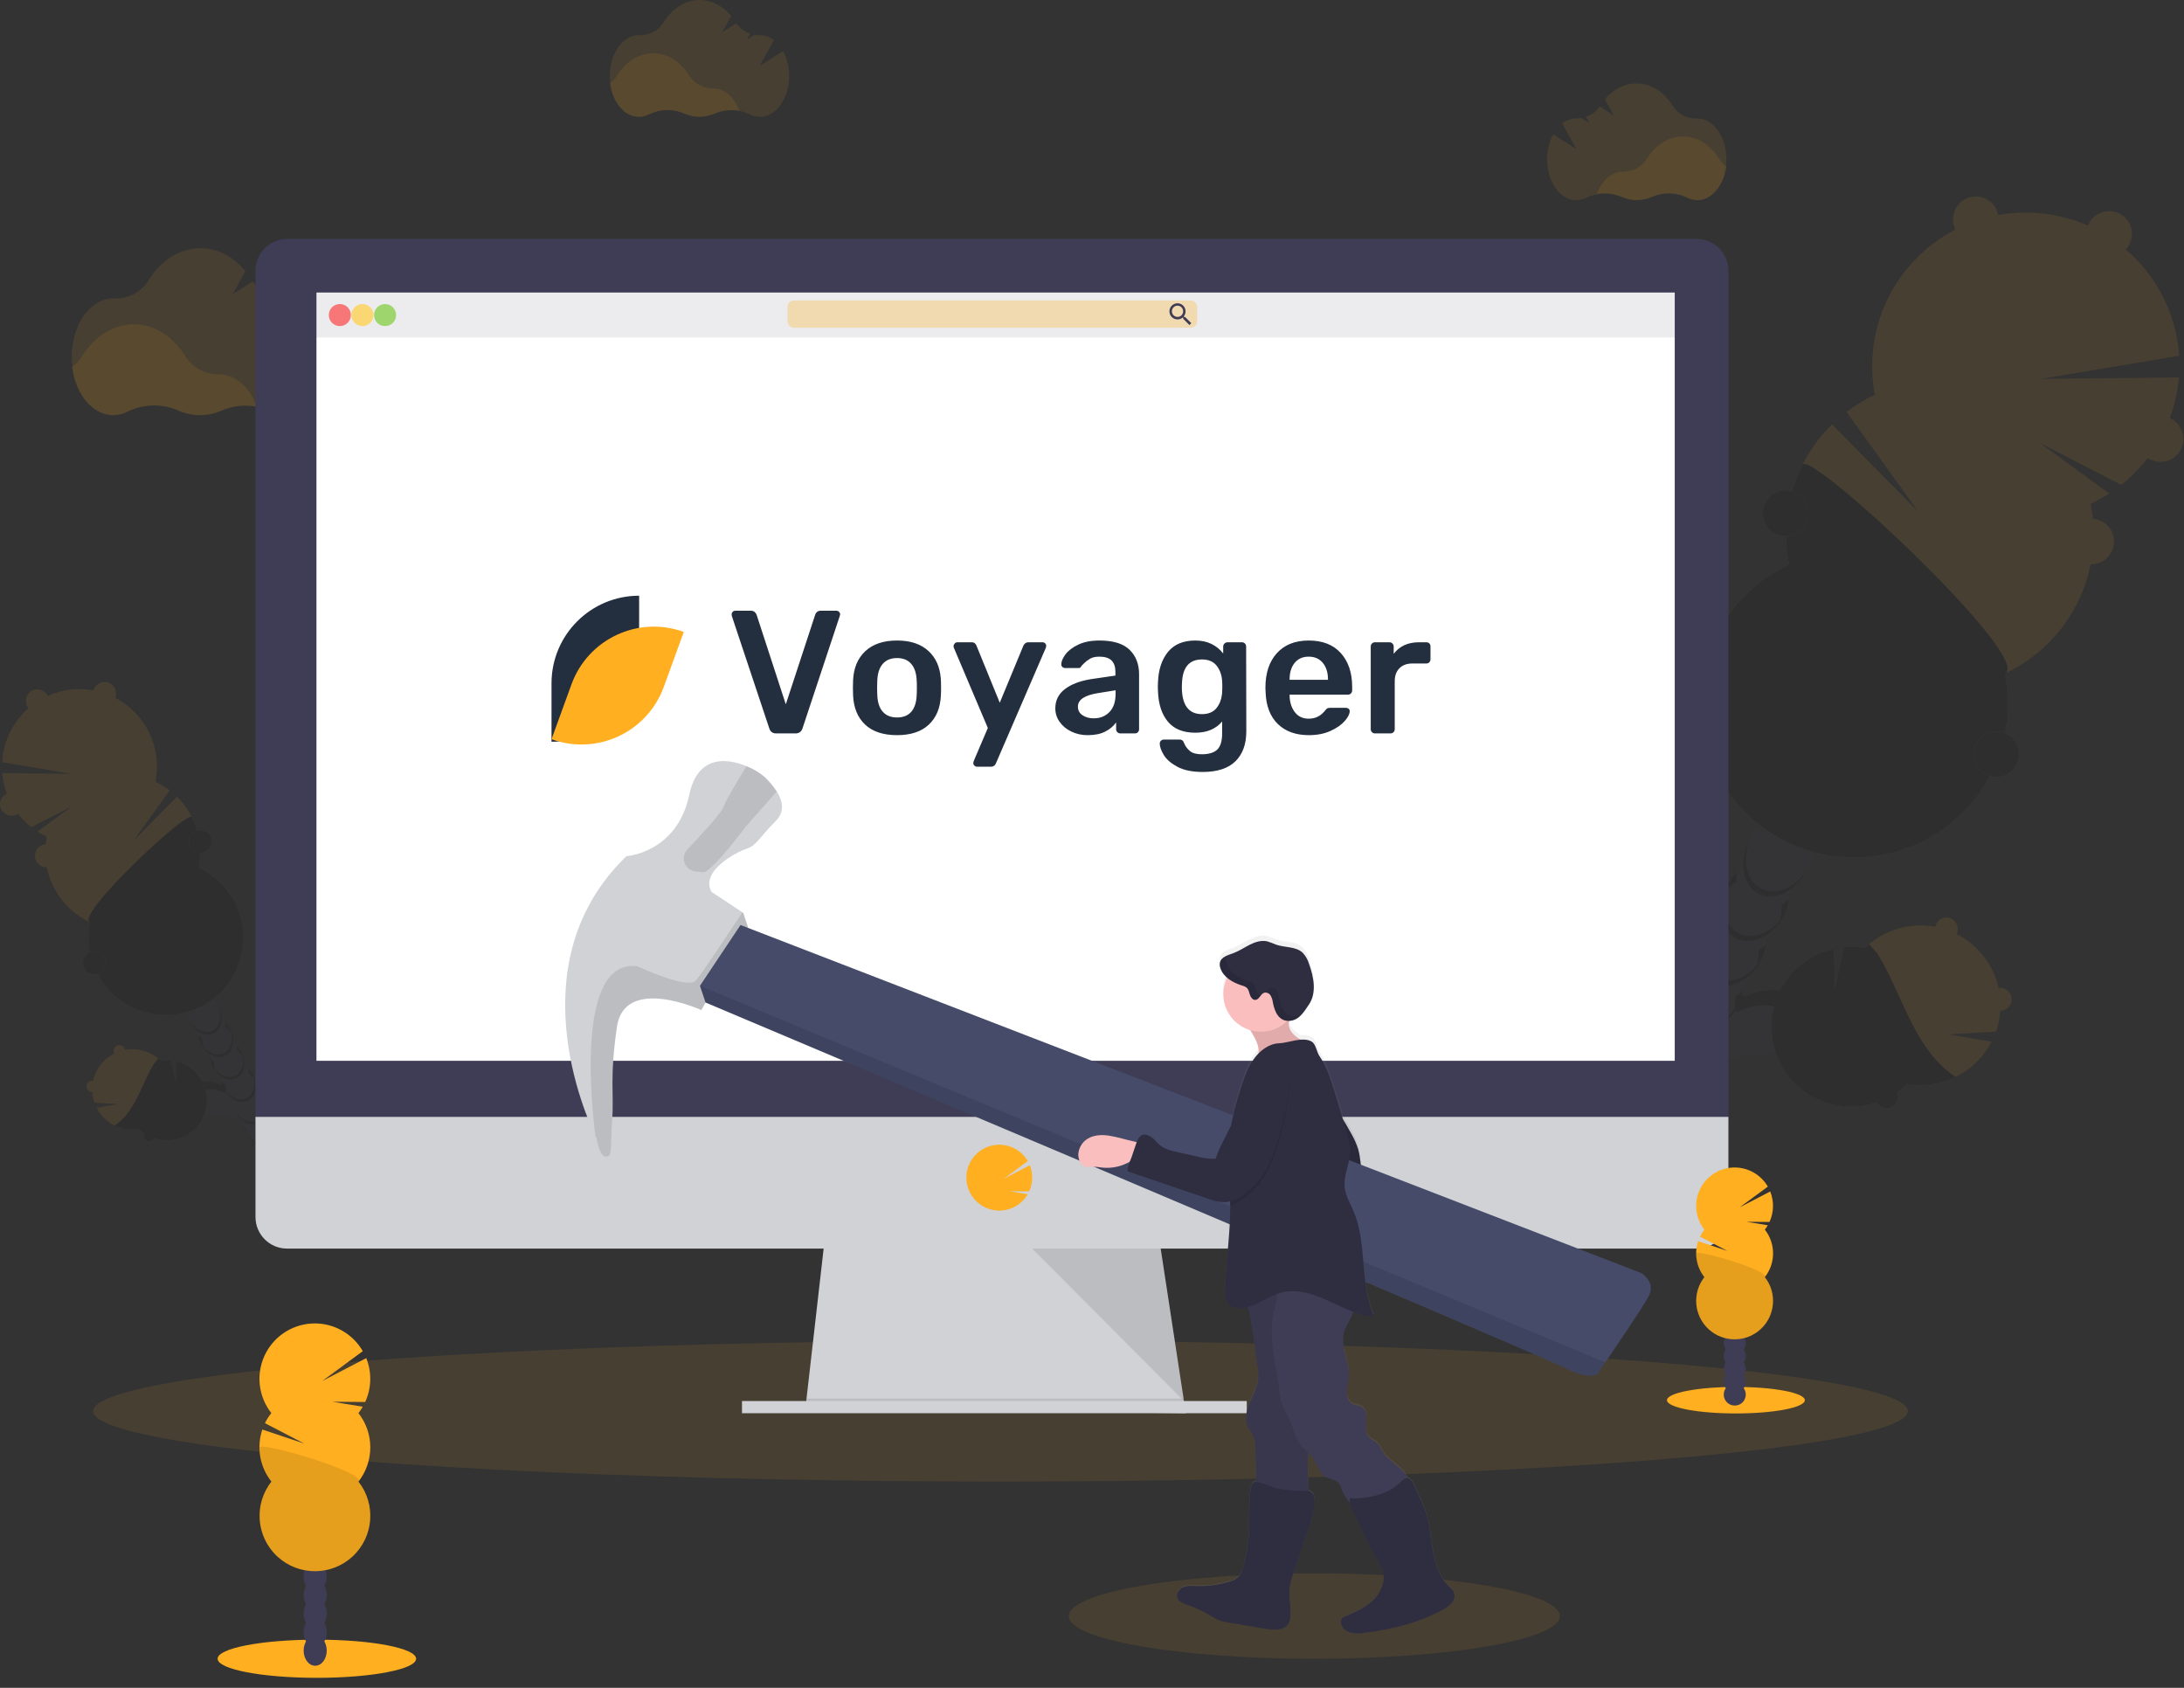 <?xml version="1.0" encoding="UTF-8"?>
<svg width="198px" height="153px" viewBox="0 0 198 153" version="1.1" xmlns="http://www.w3.org/2000/svg" xmlns:xlink="http://www.w3.org/1999/xlink">
    <rect x="0" y="0" width="198" height="153" fill="#333333" stroke="none"/>
    <!-- Generator: Sketch 58 (84663) - https://sketch.com -->
    <title>help-and-support</title>
    <desc>Created with Sketch.</desc>
    <defs>
        <linearGradient x1="50.853%" y1="100.42%" x2="48.749%" y2="0.02%" id="linearGradient-1">
            <stop stop-color="#808080" stop-opacity="0.25" offset="0%"></stop>
            <stop stop-color="#808080" stop-opacity="0.12" offset="54%"></stop>
            <stop stop-color="#808080" stop-opacity="0.1" offset="100%"></stop>
        </linearGradient>
    </defs>
    <g id="Dashboard" stroke="none" stroke-width="1" fill="none" fill-rule="evenodd">
        <g id="Dashboard---Desktop-1a" transform="translate(-937, -1572)">
            <g id="Module/Line-Chart-Large-Copy" transform="translate(312, 1270)">
                <g id="Top-Bar" transform="translate(24, 31)">
                    <g id="Group-14-Copy" transform="translate(0, 207)">
                        <g id="Group-24" transform="translate(576.5, 64)">
                            <g id="help-and-support" transform="translate(24.5, 0)">
                                <ellipse id="Oval" fill="#FFAF20" fill-rule="nonzero" opacity="0.1" cx="90.703" cy="127.912" rx="82.258" ry="6.387"></ellipse>
                                <g id="Group" opacity="0.1" transform="translate(131.419, 17.806)" fill-rule="nonzero">
                                    <path d="M32.139,73.711 C31.647,72.219 29.654,71.532 27.687,72.178 C27.404,72.27 27.13,72.389 26.868,72.532 C26.743,72.497 26.613,72.466 26.481,72.443 C26.589,72.014 26.63,71.571 26.603,71.129 C27.983,70.206 28.782,68.632 28.713,66.974 C30.088,66.048 30.884,64.474 30.815,62.818 C31.497,62.369 32.046,61.746 32.408,61.014 C33.356,59.137 32.963,57.027 31.529,56.301 C30.095,55.575 28.161,56.51 27.213,58.388 C26.837,59.112 26.661,59.924 26.704,60.739 C25.328,61.665 24.532,63.238 24.602,64.895 C23.226,65.82 22.43,67.394 22.5,69.05 C21.121,69.975 20.322,71.549 20.39,73.208 C19.709,73.657 19.159,74.28 18.797,75.012 C18.619,75.364 18.484,75.737 18.395,76.123 C18.157,75.775 17.867,75.466 17.535,75.207 C17.498,74.912 17.433,74.62 17.342,74.336 C16.695,72.368 14.961,71.168 13.471,71.659 C11.981,72.151 11.292,74.143 11.938,76.111 C12.203,76.955 12.712,77.701 13.401,78.255 C13.439,78.551 13.504,78.843 13.595,79.126 C13.97,80.268 14.712,81.151 15.559,81.594 C15.484,81.841 15.431,82.093 15.399,82.349 C14.599,83.118 14.085,84.135 13.939,85.235 C13.139,86.004 12.625,87.022 12.48,88.123 C12.084,88.503 11.757,88.949 11.512,89.441 C10.562,91.318 10.955,93.43 12.389,94.154 C13.823,94.877 15.757,93.946 16.707,92.067 C16.958,91.577 17.121,91.047 17.191,90.501 C17.99,89.732 18.505,88.715 18.65,87.615 C19.45,86.846 19.965,85.828 20.11,84.728 C20.904,83.957 21.412,82.94 21.552,81.842 C22.355,81.073 22.871,80.053 23.015,78.95 C23.261,78.717 23.481,78.457 23.671,78.176 C24.462,78.338 25.282,78.287 26.046,78.027 C26.329,77.935 26.603,77.816 26.865,77.673 C27.721,77.899 28.624,77.866 29.462,77.58 C31.423,76.939 32.628,75.205 32.139,73.711 Z" id="Path" fill="#3F3D56"></path>
                                    <g transform="translate(11.032, 61.161)" fill="#000000" id="Path">
                                        <path d="M17.636,6.666 C17.433,6.866 17.21,7.044 16.97,7.198 C17.001,7.751 16.928,8.304 16.755,8.83 C16.908,8.619 17.044,8.397 17.162,8.166 C17.402,7.696 17.562,7.189 17.636,6.666 L17.636,6.666 Z"></path>
                                        <path d="M19.738,2.51 C19.535,2.71 19.312,2.888 19.072,3.043 C19.103,3.595 19.03,4.148 18.857,4.674 C19.01,4.463 19.146,4.241 19.264,4.008 C19.503,3.538 19.663,3.032 19.738,2.51 L19.738,2.51 Z"></path>
                                        <path d="M14.971,0.964 C14.953,0.679 14.964,0.393 15.004,0.11 C14.628,0.481 14.315,0.91 14.079,1.382 C13.962,1.614 13.863,1.856 13.785,2.104 C14.105,1.653 14.507,1.266 14.971,0.964 L14.971,0.964 Z"></path>
                                        <path d="M1.63,26.112 C1.799,25.876 1.99,25.657 2.201,25.457 C2.234,25.195 2.29,24.936 2.369,24.683 C2.201,24.909 2.052,25.15 1.926,25.401 C1.809,25.63 1.71,25.868 1.63,26.112 Z"></path>
                                        <path d="M3.089,23.228 C3.258,22.992 3.449,22.773 3.66,22.574 C3.692,22.318 3.745,22.065 3.821,21.819 L3.821,21.819 C3.66,22.038 3.518,22.271 3.395,22.514 C3.275,22.744 3.173,22.982 3.089,23.228 Z"></path>
                                        <path d="M15.532,10.821 C15.33,11.021 15.108,11.199 14.868,11.352 C14.895,11.793 14.854,12.237 14.746,12.666 C14.877,12.688 15.006,12.718 15.134,12.755 C15.395,12.612 15.669,12.493 15.952,12.401 C17.923,11.754 19.914,12.441 20.404,13.934 C20.525,14.309 20.547,14.709 20.466,15.095 C21.114,14.332 21.383,13.403 21.105,12.552 C20.613,11.059 18.619,10.372 16.653,11.019 C16.37,11.111 16.095,11.23 15.834,11.373 C15.708,11.338 15.579,11.307 15.447,11.284 C15.484,11.129 15.511,10.976 15.532,10.821 Z"></path>
                                        <path d="M0.91,27.561 C0.741,27.787 0.593,28.028 0.466,28.279 C0.349,28.513 0.249,28.755 0.168,29.003 C0.341,28.766 0.536,28.546 0.749,28.345 C0.779,28.08 0.833,27.817 0.91,27.561 Z"></path>
                                        <path d="M12.859,5.119 C12.842,4.834 12.853,4.549 12.892,4.266 C12.516,4.636 12.204,5.066 11.967,5.537 C11.85,5.77 11.752,6.011 11.673,6.259 C11.993,5.808 12.396,5.421 12.859,5.119 L12.859,5.119 Z"></path>
                                        <path d="M9.823,22.066 C9.784,22.354 9.72,22.638 9.629,22.914 C9.78,22.703 9.916,22.48 10.034,22.248 C10.16,22 10.266,21.741 10.349,21.474 C10.191,21.686 10.014,21.884 9.823,22.066 Z"></path>
                                        <path d="M6.904,27.838 C6.866,28.126 6.801,28.41 6.71,28.686 C6.863,28.475 6.999,28.252 7.117,28.02 C7.243,27.771 7.348,27.512 7.432,27.246 C7.274,27.458 7.097,27.656 6.904,27.838 L6.904,27.838 Z"></path>
                                        <path d="M8.363,24.95 C8.325,25.238 8.26,25.522 8.17,25.798 C8.324,25.591 8.462,25.372 8.584,25.144 C8.711,24.895 8.816,24.636 8.899,24.37 C8.737,24.578 8.558,24.772 8.363,24.95 Z"></path>
                                        <path d="M11.282,19.181 C11.244,19.468 11.179,19.751 11.088,20.026 C11.24,19.816 11.375,19.594 11.493,19.363 C11.621,19.11 11.727,18.846 11.81,18.575 C11.653,18.792 11.476,18.995 11.282,19.181 L11.282,19.181 Z"></path>
                                        <path d="M1.726,11.882 C3.221,11.392 4.955,12.59 5.597,14.559 C5.688,14.843 5.753,15.135 5.791,15.432 C6.123,15.691 6.413,16 6.65,16.347 C6.739,15.961 6.875,15.588 7.053,15.234 C7.121,15.103 7.194,14.977 7.27,14.847 C7.05,14.543 6.79,14.271 6.495,14.038 C6.458,13.742 6.393,13.451 6.302,13.167 C5.655,11.199 3.921,9.999 2.431,10.49 C1.579,10.769 0.991,11.537 0.763,12.509 C1.025,12.22 1.357,12.004 1.726,11.882 L1.726,11.882 Z"></path>
                                        <path d="M8.655,13.43 C8.638,13.146 8.65,12.861 8.69,12.579 C8.313,12.949 8,13.378 7.763,13.85 C7.646,14.082 7.548,14.323 7.469,14.57 C7.79,14.12 8.193,13.733 8.655,13.43 Z"></path>
                                        <path d="M10.757,9.273 C10.74,8.989 10.752,8.703 10.792,8.421 C10.415,8.79 10.101,9.219 9.865,9.691 C9.748,9.924 9.65,10.165 9.571,10.413 C9.891,9.962 10.294,9.575 10.757,9.273 Z"></path>
                                        <path d="M5.445,30.724 C5.406,31.012 5.342,31.297 5.251,31.574 C5.569,31.133 5.813,30.643 5.973,30.124 C5.815,30.339 5.638,30.54 5.445,30.724 L5.445,30.724 Z"></path>
                                    </g>
                                    <path d="M35.007,54.507 C35.689,54.058 36.239,53.436 36.6,52.703 C37.55,50.826 37.157,48.714 35.723,47.988 C34.289,47.263 32.355,48.197 31.405,50.077 C31.029,50.803 30.854,51.617 30.898,52.434 C29.522,53.36 28.727,54.933 28.796,56.59 C28.114,57.038 27.563,57.661 27.203,58.394 C27.087,58.623 26.989,58.862 26.911,59.108 C27.416,58.376 28.149,57.832 28.995,57.559 C29.19,58.162 29.618,58.661 30.183,58.946 C30.748,59.231 31.403,59.278 32.003,59.077 C32.289,59.918 32.289,60.831 32.003,61.672 C32.154,61.464 32.289,61.244 32.406,61.014 C32.781,60.289 32.956,59.478 32.913,58.663 C34.29,57.739 35.087,56.164 35.015,54.507 L35.007,54.507 Z" id="Path" fill="#3F3D56"></path>
                                    <path d="M58.109,27.867 C58.693,27.595 59.256,27.282 59.797,26.932 L53.539,22.361 L60.894,26.148 C63.901,23.76 65.792,20.237 66.12,16.411 L53.621,16.539 L66.147,14.445 C65.794,9.281 62.608,4.738 57.873,2.647 C53.139,0.556 47.635,1.262 43.581,4.479 C39.527,7.697 37.59,12.897 38.551,17.983 C37.642,18.405 36.782,18.924 35.985,19.531 L42.517,28.614 L34.674,20.663 C31.312,23.965 29.843,28.741 30.77,33.362 C24.186,36.435 21.068,44.052 23.608,50.86 C26.147,57.668 33.492,61.382 40.48,59.392 C47.469,57.403 51.756,50.377 50.328,43.252 C56.164,40.536 59.38,34.177 58.109,27.867 Z" id="Path" fill="#FFAF20"></path>
                                    <path d="M32.003,24.321 C30.587,27.111 30.154,30.296 30.774,33.362 C24.19,36.435 21.072,44.052 23.612,50.86 C26.151,57.668 33.496,61.382 40.484,59.392 C47.473,57.403 51.76,50.377 50.332,43.252 C53.067,41.983 32.704,22.926 32.003,24.321 Z" id="Path" fill="#000000"></path>
                                    <circle id="Oval" fill="#FFAF20" cx="47.708" cy="2.075" r="2.069"></circle>
                                    <circle id="Oval" fill="#FFAF20" cx="59.793" cy="3.403" r="2.069"></circle>
                                    <circle id="Oval" fill="#FFAF20" cx="64.454" cy="21.995" r="2.069"></circle>
                                    <circle id="Oval" fill="#FFAF20" cx="58.163" cy="31.279" r="2.069"></circle>
                                    <circle id="Oval" fill="#FFAF20" cx="49.57" cy="50.563" r="2.069"></circle>
                                    <circle id="Oval" fill="#000000" cx="49.57" cy="50.563" r="2.069"></circle>
                                    <circle id="Oval" fill="#FFAF20" cx="30.463" cy="28.723" r="2.069"></circle>
                                    <circle id="Oval" fill="#000000" cx="30.463" cy="28.723" r="2.069"></circle>
                                    <path d="M28.256,62.754 C26.88,62.059 26.464,60.091 27.267,58.275 C27.225,58.349 27.184,58.425 27.145,58.504 C26.195,60.381 26.588,62.491 28.022,63.217 C29.456,63.943 31.39,63.008 32.338,61.13 C32.379,61.053 32.414,60.974 32.448,60.896 C31.463,62.621 29.63,63.451 28.256,62.754 Z" id="Path" fill="#000000"></path>
                                    <path d="M26.212,66.795 C24.838,66.101 24.42,64.132 25.225,62.315 C25.183,62.39 25.14,62.466 25.101,62.543 C24.151,64.421 24.544,66.532 25.978,67.256 C27.412,67.98 29.346,67.049 30.296,65.17 C30.335,65.092 30.372,65.015 30.406,64.935 C29.419,66.66 27.588,67.49 26.212,66.795 Z" id="Path" fill="#000000"></path>
                                    <path d="M24.168,70.835 C22.794,70.14 22.376,68.172 23.181,66.356 C23.139,66.43 23.096,66.505 23.057,66.585 C22.107,68.462 22.502,70.572 23.936,71.297 C25.37,72.023 27.302,71.088 28.252,69.211 C28.291,69.134 28.328,69.054 28.363,68.977 C27.377,70.701 25.545,71.532 24.168,70.835 Z" id="Path" fill="#000000"></path>
                                    <path d="M22.132,74.886 C20.756,74.191 20.34,72.223 21.143,70.407 C21.101,70.481 21.06,70.556 21.019,70.634 C20.071,72.511 20.464,74.623 21.898,75.348 C23.332,76.074 25.266,75.139 26.214,73.26 C26.255,73.183 26.29,73.105 26.325,73.026 C25.334,74.741 23.501,75.571 22.132,74.886 Z" id="Path" fill="#000000"></path>
                                    <path d="M20.083,78.915 C18.706,78.221 18.29,76.252 19.094,74.437 C19.051,74.51 19.01,74.586 18.972,74.665 C18.021,76.543 18.414,78.652 19.848,79.378 C21.283,80.104 23.216,79.169 24.166,77.292 C24.205,77.214 24.242,77.135 24.277,77.057 C23.294,78.782 21.457,79.612 20.083,78.915 Z" id="Path" fill="#000000"></path>
                                    <path d="M18.039,82.957 C16.665,82.262 16.246,80.294 17.052,78.478 C17.009,78.552 16.966,78.627 16.928,78.705 C15.977,80.582 16.37,82.694 17.806,83.419 C19.243,84.145 21.165,83.208 22.132,81.331 C22.171,81.254 22.208,81.176 22.243,81.097 C21.246,82.821 19.423,83.652 18.039,82.957 Z" id="Path" fill="#000000"></path>
                                    <path d="M15.995,86.996 C14.621,86.301 14.203,84.333 15.008,82.517 C14.965,82.593 14.925,82.666 14.884,82.746 C13.935,84.623 14.328,86.733 15.763,87.459 C17.197,88.185 19.13,87.25 20.079,85.372 C20.119,85.295 20.154,85.215 20.189,85.138 C19.204,86.863 17.371,87.693 15.995,86.996 Z" id="Path" fill="#000000"></path>
                                    <path d="M13.953,91.037 C12.577,90.343 12.161,88.374 12.964,86.559 C12.921,86.632 12.881,86.708 12.842,86.785 C11.892,88.663 12.285,90.774 13.719,91.5 C15.153,92.226 17.086,91.291 18.037,89.412 C18.075,89.334 18.11,89.257 18.145,89.177 C17.16,90.902 15.327,91.725 13.953,91.037 Z" id="Path" fill="#000000"></path>
                                    <path d="M12.61,93.693 C11.235,92.996 10.817,91.03 11.623,89.212 C11.58,89.288 11.537,89.363 11.499,89.441 C10.548,91.318 10.941,93.43 12.375,94.154 C13.81,94.877 15.743,93.946 16.694,92.067 C16.732,91.99 16.769,91.912 16.804,91.833 C15.817,93.557 13.984,94.388 12.61,93.693 Z" id="Path" fill="#000000"></path>
                                    <path d="M49.537,75.71 C49.75,75.099 49.88,74.462 49.924,73.815 C50.311,73.815 50.666,73.597 50.842,73.252 C51.018,72.907 50.987,72.492 50.76,72.178 C50.534,71.863 50.15,71.702 49.767,71.76 C49.301,69.639 47.905,67.839 45.966,66.861 C46.223,66.351 46.019,65.729 45.509,65.472 C44.999,65.214 44.377,65.419 44.119,65.928 C44.075,66.015 44.043,66.109 44.026,66.205 C41.722,65.776 39.353,66.486 37.665,68.112 C37.036,68.01 36.397,67.991 35.764,68.055 L34.926,71.87 L34.875,68.193 C32.255,68.767 30.166,70.743 29.448,73.328 C28.73,75.913 29.499,78.684 31.448,80.528 C33.397,82.372 36.205,82.988 38.746,82.128 C38.846,82.308 38.998,82.454 39.182,82.546 C39.57,82.744 40.041,82.676 40.358,82.378 C40.675,82.08 40.772,81.615 40.599,81.215 C40.929,80.988 41.24,80.734 41.528,80.456 C44.628,80.96 47.699,79.411 49.136,76.618 L45.236,75.962 L49.537,75.71 Z" id="Path" fill="#FFAF20"></path>
                                    <path d="M43.512,77.563 C42.072,75.662 41.189,73.411 40.173,71.251 C39.765,70.364 39.308,69.501 38.805,68.665 L38.042,67.777 C37.914,67.885 37.786,67.997 37.655,68.115 C37.026,68.014 36.387,67.995 35.754,68.059 L34.916,71.874 L34.866,68.197 C32.245,68.771 30.157,70.747 29.438,73.332 C28.72,75.917 29.49,78.688 31.438,80.532 C33.387,82.376 36.195,82.992 38.737,82.132 C38.837,82.312 38.988,82.458 39.172,82.55 C39.561,82.748 40.031,82.68 40.348,82.382 C40.666,82.084 40.762,81.618 40.589,81.219 C40.919,80.992 41.23,80.738 41.518,80.46 C42.997,80.699 44.515,80.475 45.861,79.817 C44.962,79.196 44.169,78.435 43.512,77.563 L43.512,77.563 Z" id="Path" fill="#000000"></path>
                                    <path d="M18.012,69.395 C18.174,69.074 18.158,68.692 17.969,68.386 C17.78,68.08 17.446,67.894 17.086,67.895 C16.793,66.339 15.998,64.923 14.822,63.863 C15.011,63.124 15.083,62.36 15.035,61.599 L11.232,60.95 L14.925,60.718 C14.858,60.371 14.767,60.03 14.652,59.696 C14.795,59.597 14.912,59.464 14.992,59.309 C15.183,58.93 15.124,58.474 14.843,58.157 C14.562,57.84 14.116,57.726 13.717,57.869 C11.699,55.017 7.932,54.013 4.762,55.48 C1.592,56.948 -0.079,60.47 0.79,63.854 C0.566,63.948 0.383,64.12 0.275,64.337 C0.08,64.721 0.144,65.185 0.435,65.503 C0.725,65.82 1.182,65.924 1.581,65.764 C1.953,66.387 2.415,66.952 2.954,67.438 C2.562,68.967 2.68,70.582 3.29,72.037 L8.39,70.713 L3.842,73.105 C5.491,75.725 8.622,77.007 11.635,76.297 C14.648,75.586 16.876,73.039 17.179,69.958 C17.536,69.927 17.851,69.714 18.012,69.395 L18.012,69.395 Z" id="Path" fill="#FFAF20"></path>
                                    <path d="M18.012,69.395 C18.174,69.074 18.158,68.692 17.969,68.386 C17.78,68.08 17.446,67.894 17.086,67.895 C16.793,66.339 15.998,64.923 14.822,63.863 C14.853,63.741 14.88,63.621 14.903,63.499 C14.768,63.597 14.643,63.708 14.53,63.83 C13.843,64.583 13.49,65.595 12.811,66.356 C12.01,67.254 10.81,67.723 9.612,67.848 C8.414,67.974 7.208,67.79 6.025,67.56 C5.046,67.366 4.053,67.142 3.06,67.237 C2.963,67.237 2.866,67.258 2.777,67.274 C2.835,67.33 2.894,67.386 2.954,67.44 C2.562,68.969 2.68,70.583 3.29,72.039 L8.39,70.713 L3.842,73.105 C5.491,75.725 8.622,77.007 11.635,76.297 C14.648,75.586 16.876,73.039 17.179,69.958 C17.536,69.927 17.851,69.714 18.012,69.395 L18.012,69.395 Z" id="Path" fill="#000000"></path>
                                </g>
                                <g id="Group" opacity="0.1" transform="translate(0, 61.742)" fill-rule="nonzero">
                                    <path d="M17.321,37.208 C17.568,36.455 18.573,36.108 19.564,36.434 C19.706,36.48 19.844,36.54 19.976,36.612 C20.04,36.594 20.106,36.579 20.17,36.567 C20.115,36.351 20.094,36.128 20.108,35.905 C19.416,35.437 19.016,34.645 19.049,33.811 C18.706,33.585 18.429,33.272 18.248,32.903 C18.059,32.538 17.97,32.129 17.99,31.719 C17.647,31.492 17.371,31.178 17.189,30.809 C16.713,29.865 16.906,28.802 17.632,28.434 C18.358,28.066 19.33,28.541 19.808,29.485 C19.997,29.851 20.085,30.26 20.063,30.672 C20.757,31.137 21.158,31.93 21.122,32.764 C21.815,33.23 22.216,34.023 22.181,34.858 C22.874,35.323 23.276,36.116 23.239,36.95 C23.583,37.177 23.86,37.491 24.043,37.86 C24.13,38.039 24.195,38.227 24.236,38.421 C24.355,38.246 24.501,38.09 24.668,37.959 C24.688,37.809 24.721,37.662 24.768,37.519 C25.095,36.528 25.968,35.925 26.721,36.165 C27.474,36.405 27.819,37.417 27.495,38.408 C27.362,38.833 27.105,39.21 26.758,39.49 C26.738,39.638 26.704,39.785 26.657,39.927 C26.499,40.452 26.145,40.897 25.668,41.17 C25.706,41.296 25.733,41.426 25.75,41.557 C25.95,41.749 26.115,41.973 26.239,42.221 C26.366,42.468 26.449,42.735 26.483,43.01 C26.684,43.202 26.85,43.426 26.975,43.674 C27.101,43.921 27.184,44.189 27.219,44.464 C27.42,44.656 27.586,44.881 27.71,45.13 C28.188,46.074 27.991,47.139 27.269,47.503 C26.547,47.866 25.572,47.398 25.094,46.452 C24.967,46.204 24.885,45.937 24.85,45.662 C24.446,45.275 24.187,44.762 24.114,44.208 C23.711,43.822 23.452,43.309 23.379,42.755 C23.178,42.563 23.012,42.339 22.887,42.091 C22.762,41.843 22.679,41.576 22.643,41.301 C22.443,41.109 22.278,40.885 22.154,40.637 C22.027,40.39 21.944,40.123 21.91,39.848 C21.785,39.732 21.674,39.602 21.579,39.461 C21.18,39.542 20.768,39.517 20.383,39.387 C20.24,39.339 20.101,39.279 19.968,39.207 C19.538,39.321 19.083,39.305 18.662,39.161 C17.681,38.834 17.075,37.961 17.321,37.208 Z" id="Path" fill="#3F3D56"></path>
                                    <g transform="translate(17.226, 30.774)" fill="#000000" id="Path">
                                        <path d="M1.843,3.466 C1.945,3.568 2.058,3.658 2.179,3.735 C2.163,4.013 2.2,4.292 2.288,4.556 C2.21,4.451 2.141,4.339 2.083,4.221 C1.962,3.985 1.88,3.73 1.843,3.466 L1.843,3.466 Z"></path>
                                        <path d="M0.784,1.376 C0.887,1.476 1,1.566 1.121,1.643 C1.104,1.922 1.141,2.201 1.229,2.466 C0.995,2.144 0.842,1.77 0.784,1.376 L0.784,1.376 Z"></path>
                                        <path d="M3.19,0.596 C3.199,0.453 3.194,0.309 3.174,0.166 C3.363,0.353 3.521,0.57 3.641,0.807 C3.699,0.924 3.748,1.046 3.788,1.171 C3.626,0.943 3.424,0.748 3.19,0.596 Z"></path>
                                        <path d="M9.906,13.266 C9.821,13.147 9.725,13.037 9.619,12.937 C9.602,12.806 9.573,12.676 9.534,12.55 C9.618,12.663 9.693,12.784 9.757,12.91 C9.815,13.024 9.865,13.143 9.906,13.266 Z"></path>
                                        <path d="M9.165,11.812 C9.08,11.694 8.984,11.583 8.878,11.483 C8.862,11.352 8.835,11.223 8.797,11.096 L8.797,11.096 C8.956,11.312 9.079,11.553 9.161,11.808 L9.165,11.812 Z"></path>
                                        <path d="M2.903,5.565 C3.005,5.665 3.117,5.754 3.238,5.83 C3.224,6.052 3.244,6.276 3.3,6.492 C3.235,6.503 3.17,6.518 3.106,6.536 C2.974,6.465 2.835,6.405 2.692,6.358 C1.701,6.033 0.697,6.379 0.451,7.132 C0.389,7.32 0.378,7.52 0.418,7.713 C0.094,7.372 -0.028,6.887 0.097,6.434 C0.345,5.681 1.349,5.334 2.34,5.659 C2.483,5.706 2.621,5.766 2.752,5.837 C2.816,5.82 2.882,5.805 2.946,5.793 C2.927,5.718 2.913,5.641 2.903,5.565 L2.903,5.565 Z"></path>
                                        <path d="M10.27,13.995 C10.354,14.11 10.429,14.231 10.492,14.357 C10.551,14.475 10.601,14.596 10.641,14.721 C10.557,14.602 10.461,14.491 10.355,14.39 C10.338,14.257 10.309,14.124 10.27,13.995 Z"></path>
                                        <path d="M4.248,2.692 C4.258,2.549 4.252,2.405 4.233,2.263 C4.423,2.449 4.58,2.665 4.699,2.903 C4.758,3.02 4.807,3.141 4.846,3.265 C4.685,3.038 4.482,2.844 4.248,2.692 L4.248,2.692 Z"></path>
                                        <path d="M5.779,11.228 C5.797,11.372 5.829,11.515 5.874,11.654 C5.713,11.432 5.59,11.186 5.51,10.924 C5.591,11.033 5.681,11.135 5.779,11.228 Z"></path>
                                        <path d="M7.248,14.135 C7.268,14.279 7.3,14.422 7.345,14.561 C7.267,14.455 7.199,14.343 7.14,14.226 C7.076,14.101 7.023,13.972 6.981,13.839 C7.062,13.944 7.152,14.043 7.248,14.135 Z"></path>
                                        <path d="M6.515,12.681 C6.533,12.826 6.565,12.968 6.61,13.107 C6.533,13.001 6.464,12.889 6.405,12.772 C6.341,12.648 6.288,12.519 6.246,12.385 C6.327,12.492 6.417,12.591 6.515,12.681 L6.515,12.681 Z"></path>
                                        <path d="M5.044,9.772 C5.062,9.918 5.094,10.061 5.139,10.2 C5.065,10.094 5.001,9.982 4.945,9.865 C4.88,9.741 4.827,9.612 4.785,9.478 C4.862,9.584 4.949,9.682 5.044,9.772 Z"></path>
                                        <path d="M9.857,6.097 C9.105,5.849 8.232,6.453 7.906,7.452 C7.859,7.595 7.826,7.742 7.806,7.891 C7.638,8.021 7.492,8.177 7.372,8.352 C7.327,8.157 7.259,7.969 7.169,7.79 C7.136,7.725 7.099,7.661 7.061,7.597 C7.171,7.444 7.301,7.307 7.448,7.19 C7.468,7.041 7.501,6.894 7.548,6.751 C7.875,5.76 8.748,5.156 9.501,5.396 C9.94,5.565 10.259,5.951 10.341,6.414 C10.21,6.269 10.043,6.16 9.857,6.097 Z"></path>
                                        <path d="M6.366,6.877 C6.375,6.733 6.37,6.589 6.35,6.447 C6.54,6.634 6.698,6.85 6.817,7.088 C6.875,7.205 6.924,7.327 6.964,7.452 C6.803,7.224 6.6,7.028 6.366,6.877 Z"></path>
                                        <path d="M5.307,4.783 C5.316,4.639 5.311,4.495 5.292,4.353 C5.48,4.54 5.638,4.756 5.758,4.994 C5.816,5.111 5.866,5.232 5.905,5.357 C5.744,5.13 5.541,4.935 5.307,4.783 L5.307,4.783 Z"></path>
                                        <path d="M7.984,15.588 C8.002,15.734 8.035,15.877 8.081,16.016 C8.003,15.91 7.935,15.797 7.875,15.679 C7.812,15.555 7.759,15.426 7.717,15.292 C7.798,15.398 7.887,15.497 7.984,15.588 L7.984,15.588 Z"></path>
                                    </g>
                                    <path d="M15.875,27.532 C15.532,27.306 15.255,26.993 15.074,26.625 C14.595,25.678 14.793,24.615 15.515,24.25 C16.237,23.884 17.212,24.354 17.69,25.301 C17.879,25.666 17.968,26.075 17.946,26.485 C18.639,26.951 19.04,27.745 19.005,28.579 C19.348,28.806 19.625,29.119 19.808,29.487 C19.866,29.603 19.915,29.724 19.955,29.847 C19.698,29.481 19.329,29.209 18.904,29.073 C18.808,29.378 18.594,29.632 18.309,29.778 C18.024,29.924 17.692,29.949 17.388,29.847 C17.245,30.271 17.245,30.73 17.388,31.154 C17.316,31.048 17.251,30.938 17.195,30.823 C17.006,30.457 16.917,30.049 16.937,29.638 C16.245,29.171 15.844,28.378 15.879,27.544 L15.875,27.532 Z" id="Path" fill="#3F3D56"></path>
                                    <path d="M4.239,14.112 C3.945,13.974 3.661,13.817 3.389,13.641 L6.54,11.338 L2.835,13.245 C1.322,12.041 0.37,10.267 0.205,8.34 L6.503,8.406 L0.192,7.349 C0.34,4.725 1.941,2.403 4.341,1.331 C6.741,0.26 9.539,0.618 11.592,2.26 C13.645,3.902 14.609,6.553 14.09,9.13 C14.548,9.341 14.981,9.601 15.383,9.904 L12.093,14.479 L16.043,10.477 C17.737,12.14 18.476,14.546 18.01,16.874 C21.331,18.421 22.905,22.261 21.626,25.694 C20.346,29.127 16.642,31 13.119,29.996 C9.595,28.991 7.436,25.447 8.158,21.855 C5.223,20.487 3.604,17.289 4.239,14.114 L4.239,14.112 Z" id="Path" fill="#FFAF20"></path>
                                    <path d="M17.39,12.327 C18.104,13.732 18.322,15.337 18.01,16.881 C21.331,18.428 22.905,22.268 21.626,25.701 C20.346,29.135 16.642,31.007 13.119,30.003 C9.595,28.999 7.436,25.455 8.158,21.863 C6.778,21.223 17.036,11.625 17.39,12.327 Z" id="Path" fill="#000000"></path>
                                    <circle id="Oval" fill="#FFAF20" cx="9.478" cy="1.119" r="1.043"></circle>
                                    <circle id="Oval" fill="#FFAF20" cx="3.389" cy="1.788" r="1.043"></circle>
                                    <circle id="Oval" fill="#FFAF20" cx="1.043" cy="11.154" r="1.043"></circle>
                                    <circle id="Oval" fill="#FFAF20" cx="4.212" cy="15.832" r="1.043"></circle>
                                    <circle id="Oval" fill="#FFAF20" cx="8.539" cy="25.546" r="1.043"></circle>
                                    <circle id="Oval" fill="#000000" cx="8.539" cy="25.546" r="1.043"></circle>
                                    <circle id="Oval" fill="#FFAF20" cx="18.165" cy="14.543" r="1.043"></circle>
                                    <circle id="Oval" fill="#000000" cx="18.165" cy="14.543" r="1.043"></circle>
                                    <path d="M19.277,31.688 C19.97,31.337 20.179,30.346 19.775,29.431 C19.796,29.47 19.817,29.506 19.837,29.545 C20.315,30.492 20.117,31.554 19.394,31.92 C18.67,32.286 17.698,31.815 17.22,30.869 C17.201,30.83 17.181,30.792 17.164,30.751 C17.661,31.62 18.585,32.038 19.277,31.688 Z" id="Path" fill="#000000"></path>
                                    <path d="M20.305,33.724 C20.998,33.374 21.209,32.381 20.805,31.467 C20.826,31.504 20.847,31.543 20.866,31.581 C21.345,32.528 21.147,33.59 20.423,33.956 C19.699,34.322 18.728,33.852 18.25,32.905 C18.228,32.866 18.211,32.826 18.194,32.787 C18.691,33.66 19.616,34.074 20.305,33.724 Z" id="Path" fill="#000000"></path>
                                    <path d="M21.335,35.758 C22.028,35.408 22.239,34.417 21.832,33.501 C21.855,33.54 21.875,33.577 21.896,33.617 C22.374,34.562 22.175,35.626 21.453,35.99 C20.731,36.354 19.757,35.886 19.279,34.939 C19.258,34.901 19.241,34.862 19.223,34.821 C19.719,35.69 20.642,36.108 21.335,35.758 Z" id="Path" fill="#000000"></path>
                                    <path d="M22.365,37.794 C23.057,37.444 23.268,36.453 22.862,35.537 C22.883,35.574 22.905,35.613 22.924,35.652 C23.404,36.598 23.205,37.661 22.483,38.026 C21.761,38.392 20.785,37.922 20.307,36.975 C20.288,36.937 20.27,36.896 20.253,36.857 C20.748,37.725 21.672,38.145 22.365,37.794 Z" id="Path" fill="#000000"></path>
                                    <path d="M23.394,39.828 C24.087,39.478 24.296,38.487 23.892,37.574 C23.913,37.61 23.934,37.649 23.954,37.688 C24.432,38.634 24.234,39.697 23.512,40.063 C22.79,40.428 21.815,39.956 21.337,39.012 C21.317,38.971 21.3,38.932 21.281,38.894 C21.778,39.761 22.701,40.179 23.394,39.828 Z" id="Path" fill="#000000"></path>
                                    <path d="M24.424,41.865 C25.117,41.514 25.326,40.523 24.921,39.608 C24.943,39.646 24.964,39.683 24.983,39.722 C25.461,40.668 25.264,41.731 24.542,42.097 C23.82,42.463 22.845,41.992 22.366,41.046 C22.347,41.007 22.328,40.968 22.31,40.928 C22.808,41.789 23.731,42.215 24.424,41.865 Z" id="Path" fill="#000000"></path>
                                    <path d="M25.454,43.901 C26.145,43.55 26.355,42.557 25.951,41.644 C25.972,41.681 25.994,41.719 26.013,41.758 C26.491,42.705 26.294,43.767 25.57,44.133 C24.846,44.499 23.874,44.026 23.396,43.082 C23.377,43.041 23.357,43.003 23.34,42.964 C23.837,43.831 24.761,44.251 25.454,43.901 Z" id="Path" fill="#000000"></path>
                                    <path d="M26.481,45.935 C27.174,45.585 27.385,44.594 26.979,43.678 C27.002,43.717 27.021,43.754 27.043,43.794 C27.521,44.739 27.321,45.803 26.599,46.167 C25.877,46.531 24.904,46.063 24.426,45.116 C24.405,45.077 24.387,45.039 24.37,44.998 C24.867,45.867 25.788,46.285 26.481,45.935 Z" id="Path" fill="#000000"></path>
                                    <path d="M27.165,47.272 C27.857,46.922 28.066,45.931 27.662,45.015 C27.683,45.054 27.705,45.091 27.724,45.132 C28.202,46.076 28.005,47.141 27.283,47.505 C26.561,47.868 25.585,47.4 25.107,46.454 C25.088,46.415 25.068,46.376 25.051,46.335 C25.543,47.208 26.466,47.623 27.165,47.272 Z" id="Path" fill="#000000"></path>
                                    <path d="M8.557,38.214 C8.449,37.906 8.384,37.585 8.363,37.26 C8.168,37.259 7.99,37.15 7.901,36.976 C7.813,36.802 7.829,36.593 7.943,36.435 C8.057,36.277 8.25,36.195 8.443,36.225 C8.678,35.156 9.381,34.25 10.357,33.757 C10.227,33.5 10.33,33.186 10.587,33.056 C10.844,32.926 11.158,33.029 11.288,33.286 C11.31,33.33 11.326,33.377 11.334,33.426 C12.496,33.213 13.69,33.573 14.539,34.394 C14.859,34.341 15.185,34.332 15.507,34.366 L15.929,36.286 L15.939,34.434 C17.246,34.736 18.282,35.731 18.636,37.025 C18.99,38.319 18.606,39.703 17.635,40.629 C16.664,41.555 15.263,41.873 13.988,41.458 C13.937,41.548 13.861,41.621 13.769,41.669 C13.573,41.768 13.336,41.734 13.176,41.584 C13.016,41.434 12.967,41.199 13.053,40.997 C12.887,40.882 12.731,40.752 12.586,40.61 C11.025,40.863 9.478,40.082 8.754,38.675 L10.719,38.344 L8.557,38.214 Z" id="Path" fill="#FFAF20"></path>
                                    <path d="M11.592,39.147 C12.317,38.179 12.763,37.057 13.274,35.969 C13.478,35.521 13.708,35.086 13.963,34.665 L14.35,34.217 C14.415,34.274 14.479,34.33 14.543,34.388 C14.863,34.335 15.189,34.326 15.511,34.361 L15.933,36.281 L15.939,34.434 C17.246,34.736 18.282,35.731 18.636,37.025 C18.99,38.319 18.606,39.703 17.635,40.629 C16.664,41.555 15.263,41.873 13.988,41.458 C13.937,41.548 13.861,41.621 13.769,41.669 C13.573,41.768 13.336,41.734 13.176,41.584 C13.016,41.434 12.967,41.199 13.053,40.997 C12.887,40.882 12.731,40.752 12.586,40.61 C11.841,40.73 11.077,40.617 10.397,40.287 C10.854,39.974 11.257,39.589 11.592,39.147 L11.592,39.147 Z" id="Path" fill="#000000"></path>
                                    <path d="M24.437,35.032 C24.375,34.909 24.364,34.766 24.407,34.635 C24.451,34.504 24.544,34.395 24.668,34.334 C24.741,34.296 24.822,34.277 24.904,34.277 C25.052,33.494 25.452,32.78 26.044,32.245 C25.948,31.873 25.912,31.488 25.937,31.105 L27.852,30.784 L25.992,30.666 C26.025,30.491 26.072,30.319 26.131,30.151 C26.058,30.102 25.999,30.036 25.959,29.957 C25.863,29.767 25.894,29.537 26.035,29.378 C26.176,29.218 26.4,29.16 26.601,29.232 C26.943,28.745 27.4,28.351 27.931,28.084 C29.209,27.436 30.747,27.595 31.864,28.493 C32.981,29.39 33.47,30.858 33.112,32.245 C33.298,32.325 33.421,32.505 33.428,32.707 C33.434,32.909 33.323,33.096 33.143,33.188 C33.009,33.256 32.853,33.263 32.714,33.207 C32.527,33.52 32.294,33.803 32.023,34.047 C32.221,34.819 32.162,35.634 31.854,36.37 L29.294,35.696 L31.583,36.902 C30.883,38.019 29.636,38.672 28.319,38.61 C27.002,38.548 25.821,37.781 25.229,36.604 C25.027,36.201 24.899,35.765 24.854,35.317 C24.675,35.301 24.517,35.193 24.437,35.032 Z" id="Path" fill="#FFAF20"></path>
                                    <path d="M24.437,35.032 C24.375,34.909 24.364,34.766 24.407,34.635 C24.451,34.504 24.544,34.395 24.668,34.334 C24.741,34.296 24.822,34.277 24.904,34.277 C25.052,33.494 25.452,32.78 26.044,32.245 C26.028,32.185 26.015,32.123 26.003,32.063 C26.073,32.113 26.137,32.168 26.197,32.23 C26.543,32.617 26.721,33.118 27.062,33.501 C27.489,33.942 28.063,34.21 28.674,34.254 C29.28,34.296 29.889,34.247 30.48,34.109 C30.968,33.983 31.471,33.928 31.974,33.945 L32.117,33.964 L32.028,34.047 C32.227,34.819 32.168,35.634 31.86,36.37 L29.294,35.696 L31.583,36.902 C30.883,38.019 29.636,38.672 28.319,38.61 C27.002,38.548 25.821,37.781 25.229,36.604 C25.027,36.201 24.899,35.765 24.854,35.317 C24.675,35.301 24.517,35.193 24.437,35.032 Z" id="Path" fill="#000000"></path>
                                </g>
                                <path d="M67.035,10.047 C66.27,9.902 65.479,9.988 64.763,10.295 C63.895,10.682 62.903,10.682 62.034,10.295 C61.007,9.845 59.834,9.868 58.825,10.359 C58.541,10.509 58.224,10.588 57.902,10.589 C56.601,10.589 55.519,9.279 55.295,7.55 C55.554,7.36 55.775,7.122 55.945,6.85 C56.708,5.621 57.881,4.831 59.214,4.831 C60.548,4.831 61.709,5.605 62.472,6.826 C62.935,7.572 63.754,8.023 64.632,8.015 L64.666,8.015 C65.692,8.009 66.588,8.839 67.035,10.047 Z" id="Path" fill="#FFAF20" fill-rule="nonzero" opacity="0.1"></path>
                                <path d="M70.988,4.628 L68.886,5.961 L70.161,3.639 C69.8,3.35 69.352,3.191 68.89,3.186 L68.857,3.186 C68.711,3.188 68.565,3.177 68.421,3.153 L67.707,3.606 L68.013,3.05 C67.51,2.875 67.074,2.547 66.766,2.112 L65.487,2.911 L66.292,1.446 C65.547,0.55 64.541,0 63.435,0 C62.11,0 60.919,0.79 60.165,2.019 C59.705,2.766 58.879,3.209 58.003,3.18 L57.939,3.18 C56.475,3.18 55.287,4.839 55.287,6.888 C55.287,8.938 56.475,10.595 57.939,10.595 C58.261,10.594 58.577,10.515 58.862,10.365 C59.871,9.873 61.044,9.851 62.071,10.303 C62.94,10.688 63.931,10.688 64.8,10.303 C65.819,9.86 66.979,9.883 67.98,10.365 C68.262,10.511 68.576,10.588 68.894,10.589 C70.359,10.589 71.545,8.93 71.545,6.883 C71.55,6.096 71.359,5.321 70.988,4.628 L70.988,4.628 Z" id="Path" fill="#FFAF20" fill-rule="nonzero" opacity="0.1"></path>
                                <path d="M23.294,36.861 C22.201,36.654 21.071,36.777 20.048,37.214 C18.806,37.764 17.389,37.761 16.15,37.204 C14.683,36.561 13.007,36.594 11.566,37.295 C11.159,37.509 10.707,37.622 10.246,37.624 C8.388,37.624 6.842,35.752 6.521,33.283 C6.892,33.012 7.207,32.672 7.45,32.282 C8.539,30.526 10.227,29.398 12.122,29.398 C14.017,29.398 15.683,30.513 16.767,32.249 C17.43,33.319 18.605,33.964 19.864,33.946 L19.912,33.946 C21.379,33.945 22.661,35.131 23.294,36.861 Z" id="Path" fill="#FFAF20" fill-rule="nonzero" opacity="0.1"></path>
                                <path d="M28.945,29.11 L25.941,31.014 L27.765,27.699 C27.248,27.286 26.608,27.058 25.947,27.05 L25.899,27.05 C25.69,27.053 25.481,27.038 25.275,27.004 L24.261,27.66 L24.699,26.866 C23.977,26.614 23.354,26.14 22.918,25.512 L21.095,26.673 L22.243,24.563 C21.176,23.284 19.74,22.5 18.161,22.5 C16.266,22.5 14.578,23.626 13.488,25.382 C12.831,26.454 11.649,27.091 10.392,27.048 L10.289,27.048 C8.197,27.048 6.501,29.419 6.501,32.346 C6.501,35.272 8.197,37.643 10.289,37.643 C10.749,37.642 11.203,37.528 11.609,37.312 C13.05,36.612 14.725,36.579 16.192,37.223 C17.431,37.78 18.849,37.783 20.09,37.233 C21.546,36.601 23.204,36.633 24.635,37.32 C25.037,37.531 25.485,37.642 25.939,37.643 C28.032,37.643 29.727,35.27 29.727,32.346 C29.742,31.219 29.473,30.106 28.945,29.11 Z" id="Path" fill="#FFAF20" fill-rule="nonzero" opacity="0.1"></path>
                                <path d="M144.768,17.595 C145.534,17.45 146.325,17.537 147.041,17.843 C147.908,18.23 148.9,18.23 149.768,17.843 C150.795,17.393 151.968,17.416 152.977,17.907 C153.261,18.057 153.578,18.136 153.9,18.137 C155.201,18.137 156.285,16.827 156.509,15.099 C156.249,14.909 156.028,14.671 155.859,14.398 C155.1,13.165 153.914,12.37 152.584,12.37 C151.254,12.37 150.091,13.144 149.328,14.365 C148.866,15.114 148.045,15.567 147.165,15.559 L147.132,15.559 C146.102,15.557 145.204,16.388 144.768,17.595 Z" id="Path" fill="#FFAF20" fill-rule="nonzero" opacity="0.1"></path>
                                <path d="M140.805,12.176 L142.906,13.506 L141.629,11.183 C141.991,10.895 142.438,10.736 142.901,10.73 L142.935,10.73 C143.081,10.732 143.227,10.721 143.371,10.697 L144.083,11.15 L143.777,10.595 C144.284,10.423 144.724,10.096 145.035,9.66 L146.311,10.469 L145.504,9.004 C146.251,8.108 147.246,7.558 148.363,7.558 C149.688,7.558 150.879,8.348 151.634,9.577 C152.093,10.324 152.918,10.768 153.795,10.738 L153.865,10.738 C155.33,10.738 156.517,12.397 156.517,14.446 C156.517,16.496 155.33,18.153 153.865,18.153 C153.543,18.151 153.227,18.072 152.942,17.923 C151.933,17.431 150.76,17.409 149.733,17.861 C148.865,18.246 147.874,18.246 147.006,17.861 C145.986,17.418 144.825,17.441 143.824,17.923 C143.542,18.069 143.228,18.146 142.91,18.147 C141.447,18.147 140.259,16.488 140.259,14.441 C140.248,13.652 140.436,12.873 140.805,12.176 L140.805,12.176 Z" id="Path" fill="#FFAF20" fill-rule="nonzero" opacity="0.1"></path>
                                <ellipse id="Oval" fill="#FFAF20" fill-rule="nonzero" opacity="0.1" cx="119.154" cy="146.493" rx="22.258" ry="3.871"></ellipse>
                                <polygon id="Path" fill="#D0D2D5" fill-rule="nonzero" points="107.505 128.106 73.016 127.663 73.119 126.778 74.785 112.186 105.074 112.186 107.301 126.778 107.472 127.885"></polygon>
                                <polygon id="Path" fill="#000000" fill-rule="nonzero" opacity="0.1" points="107.472 127.885 90.261 127.885 73.016 127.663 73.119 126.778 107.301 126.778"></polygon>
                                <rect id="Rectangle" fill="#D0D2D5" fill-rule="nonzero" x="67.268" y="127.001" width="45.765" height="1.105"></rect>
                                <path d="M156.695,24.548 C156.7,22.96 155.418,21.667 153.83,21.66 L26.026,21.66 C25.263,21.664 24.533,21.97 23.995,22.513 C23.458,23.055 23.158,23.788 23.162,24.552 L23.162,102.019 L156.695,102.019 L156.695,24.548 Z" id="Path" fill="#3F3D56" fill-rule="nonzero"></path>
                                <path d="M23.162,101.245 L23.162,110.319 C23.162,111.901 24.444,113.183 26.026,113.183 L153.83,113.183 C155.412,113.183 156.695,111.901 156.695,110.319 L156.695,101.245 L23.162,101.245 Z" id="Path" fill="#D0D2D5" fill-rule="nonzero"></path>
                                <rect id="Rectangle" fill="#FFFFFF" fill-rule="nonzero" x="28.69" y="26.518" width="123.141" height="69.641"></rect>
                                <g id="Base/Logo" transform="translate(50, 54)">
                                    <path d="M20.367,12.482 C20.049,12.482 19.842,12.334 19.747,12.037 L16.347,1.838 C16.337,1.807 16.331,1.759 16.331,1.695 C16.331,1.6 16.363,1.521 16.427,1.457 C16.49,1.393 16.57,1.362 16.665,1.362 L18.079,1.362 C18.217,1.362 18.328,1.399 18.412,1.473 C18.497,1.547 18.555,1.626 18.587,1.711 L21.24,9.845 L23.909,1.711 C23.93,1.626 23.983,1.547 24.068,1.473 C24.153,1.399 24.264,1.362 24.402,1.362 L25.831,1.362 C25.916,1.362 25.993,1.393 26.062,1.457 C26.131,1.521 26.165,1.6 26.165,1.695 L26.133,1.838 L22.75,12.037 C22.644,12.334 22.437,12.482 22.13,12.482 L20.367,12.482 Z M31.328,12.641 C30.078,12.641 29.115,12.323 28.437,11.688 C27.759,11.052 27.394,10.173 27.341,9.051 L27.325,8.352 L27.341,7.653 C27.394,6.541 27.764,5.664 28.453,5.024 C29.141,4.383 30.1,4.062 31.328,4.062 C32.546,4.062 33.499,4.383 34.188,5.024 C34.836,5.627 35.202,6.438 35.287,7.459 L35.307,7.768 C35.313,7.903 35.316,8.098 35.316,8.352 L35.314,8.688 C35.311,8.851 35.306,8.971 35.3,9.051 C35.247,10.173 34.882,11.052 34.204,11.688 C33.526,12.323 32.567,12.641 31.328,12.641 Z M31.328,11.037 C31.89,11.037 32.321,10.862 32.623,10.512 C32.925,10.163 33.086,9.649 33.108,8.971 L33.114,8.873 C33.12,8.756 33.123,8.582 33.123,8.352 L33.121,8.049 C33.12,7.991 33.119,7.939 33.117,7.894 L33.108,7.732 C33.086,7.054 32.922,6.538 32.615,6.183 C32.308,5.828 31.879,5.651 31.328,5.651 C30.767,5.651 30.333,5.828 30.026,6.183 C29.718,6.538 29.554,7.054 29.533,7.732 L29.517,8.352 L29.533,8.971 C29.554,9.649 29.718,10.163 30.026,10.512 C30.333,10.862 30.767,11.037 31.328,11.037 Z M38.572,15.501 C38.488,15.501 38.411,15.469 38.342,15.405 C38.273,15.342 38.239,15.268 38.239,15.183 C38.239,15.109 38.26,15.024 38.302,14.929 L39.557,11.99 L36.507,4.793 C36.465,4.698 36.444,4.624 36.444,4.571 C36.454,4.475 36.491,4.393 36.555,4.325 C36.618,4.256 36.698,4.221 36.793,4.221 L38.112,4.221 C38.302,4.221 38.44,4.322 38.525,4.523 L40.638,9.702 L42.782,4.523 C42.888,4.322 43.037,4.221 43.227,4.221 L44.514,4.221 C44.609,4.221 44.689,4.253 44.752,4.317 C44.816,4.38 44.848,4.454 44.848,4.539 C44.848,4.613 44.826,4.698 44.784,4.793 L40.288,15.199 C40.203,15.4 40.055,15.501 39.843,15.501 L38.572,15.501 Z M48.613,12.641 C48.073,12.641 47.577,12.533 47.127,12.315 C46.677,12.098 46.322,11.804 46.063,11.434 C45.803,11.063 45.674,10.655 45.674,10.21 C45.674,9.49 45.965,8.908 46.548,8.463 C47.13,8.018 47.93,7.716 48.946,7.557 L51.123,7.24 L51.123,6.906 C51.123,6.451 51.006,6.106 50.773,5.873 C50.54,5.64 50.17,5.524 49.661,5.524 C49.312,5.524 49.031,5.588 48.819,5.715 C48.607,5.842 48.435,5.971 48.303,6.104 L48.041,6.366 C47.998,6.493 47.919,6.557 47.803,6.557 L46.563,6.557 C46.468,6.557 46.386,6.525 46.317,6.461 C46.248,6.398 46.214,6.313 46.214,6.207 C46.224,5.942 46.354,5.643 46.603,5.31 C46.852,4.976 47.236,4.685 47.755,4.436 C48.274,4.187 48.915,4.062 49.677,4.062 C50.927,4.062 51.838,4.343 52.41,4.904 C52.982,5.466 53.268,6.202 53.268,7.113 L53.268,12.101 C53.268,12.207 53.233,12.297 53.164,12.371 C53.095,12.445 53.003,12.482 52.886,12.482 L51.568,12.482 C51.462,12.482 51.372,12.445 51.298,12.371 C51.223,12.297 51.186,12.207 51.186,12.101 L51.186,11.481 C50.953,11.82 50.625,12.098 50.201,12.315 C49.778,12.533 49.248,12.641 48.613,12.641 Z M49.153,11.116 C49.735,11.116 50.212,10.925 50.583,10.544 C50.953,10.163 51.139,9.612 51.139,8.892 L51.139,8.574 L49.55,8.828 C48.332,9.019 47.723,9.427 47.723,10.052 C47.723,10.391 47.863,10.653 48.144,10.838 C48.425,11.023 48.761,11.116 49.153,11.116 Z M59.034,15.977 C58.092,15.977 57.329,15.821 56.747,15.509 C56.164,15.196 55.751,14.839 55.508,14.436 C55.264,14.034 55.142,13.69 55.142,13.404 C55.142,13.298 55.179,13.21 55.253,13.142 C55.327,13.073 55.417,13.038 55.523,13.038 L56.937,13.038 C57.033,13.038 57.115,13.062 57.184,13.11 C57.252,13.157 57.308,13.245 57.35,13.372 C57.467,13.647 57.642,13.883 57.875,14.079 C58.108,14.275 58.468,14.373 58.955,14.373 C59.59,14.373 60.056,14.232 60.353,13.952 C60.649,13.671 60.798,13.181 60.798,12.482 L60.798,11.402 C60.226,12.08 59.416,12.419 58.367,12.419 C57.266,12.419 56.437,12.085 55.881,11.418 C55.325,10.751 55.026,9.84 54.983,8.685 L54.967,8.256 L54.983,7.828 C55.026,6.694 55.327,5.783 55.889,5.095 C56.45,4.407 57.276,4.062 58.367,4.062 C58.928,4.062 59.421,4.168 59.845,4.38 C60.268,4.592 60.618,4.878 60.893,5.238 L60.893,4.618 C60.893,4.502 60.933,4.407 61.012,4.332 C61.092,4.258 61.184,4.221 61.29,4.221 L62.593,4.221 C62.699,4.221 62.789,4.258 62.863,4.332 C62.937,4.407 62.974,4.502 62.974,4.618 L62.99,12.276 C62.99,13.451 62.662,14.362 62.005,15.008 C61.348,15.654 60.358,15.977 59.034,15.977 Z M58.971,10.735 C59.564,10.735 60.009,10.544 60.305,10.163 C60.572,9.82 60.732,9.408 60.784,8.928 L60.798,8.765 C60.807,8.692 60.812,8.557 60.813,8.36 L60.812,8.059 C60.811,7.942 60.807,7.852 60.802,7.79 L60.798,7.748 C60.766,7.197 60.602,6.731 60.305,6.35 C60.009,5.969 59.564,5.778 58.971,5.778 C57.827,5.778 57.223,6.477 57.16,7.875 L57.144,8.256 C57.144,9.909 57.753,10.735 58.971,10.735 Z M68.662,12.641 C67.475,12.641 66.535,12.302 65.842,11.624 C65.148,10.947 64.78,9.983 64.738,8.733 L64.722,8.336 C64.722,7.012 65.069,5.969 65.762,5.206 C66.456,4.444 67.417,4.062 68.646,4.062 C69.906,4.062 70.878,4.444 71.561,5.206 C72.244,5.969 72.586,6.986 72.586,8.256 L72.586,8.59 C72.586,8.696 72.548,8.786 72.474,8.86 C72.4,8.934 72.305,8.971 72.188,8.971 L66.914,8.971 L66.914,9.098 C66.935,9.692 67.097,10.181 67.399,10.568 C67.7,10.955 68.116,11.148 68.646,11.148 C69.206,11.148 69.671,10.938 70.04,10.518 L70.123,10.417 C70.218,10.301 70.293,10.229 70.346,10.203 C70.398,10.176 70.489,10.163 70.616,10.163 L72.014,10.163 C72.109,10.163 72.191,10.189 72.26,10.242 C72.329,10.295 72.363,10.369 72.363,10.465 C72.363,10.719 72.212,11.018 71.91,11.362 C71.609,11.706 71.177,12.006 70.616,12.26 C70.054,12.514 69.403,12.641 68.662,12.641 Z M66.914,7.621 L70.393,7.621 L70.393,7.589 C70.393,6.964 70.237,6.464 69.925,6.088 C69.612,5.712 69.186,5.524 68.646,5.524 C68.106,5.524 67.682,5.712 67.375,6.088 C67.093,6.433 66.941,6.882 66.917,7.436 L66.914,7.621 Z M74.651,12.482 C74.545,12.482 74.455,12.445 74.381,12.371 C74.307,12.297 74.27,12.207 74.27,12.101 L74.27,4.618 C74.27,4.502 74.307,4.407 74.381,4.332 C74.455,4.258 74.545,4.221 74.651,4.221 L75.953,4.221 C76.07,4.221 76.165,4.258 76.239,4.332 C76.314,4.407 76.351,4.502 76.351,4.618 L76.351,5.27 C76.88,4.571 77.643,4.221 78.638,4.221 L79.306,4.221 C79.422,4.221 79.515,4.256 79.584,4.325 C79.652,4.393 79.687,4.486 79.687,4.603 L79.687,5.762 C79.687,5.868 79.652,5.958 79.584,6.032 C79.515,6.106 79.422,6.144 79.306,6.144 L78.05,6.144 C77.553,6.144 77.161,6.287 76.875,6.572 C76.589,6.858 76.446,7.25 76.446,7.748 L76.446,12.101 C76.446,12.207 76.409,12.297 76.335,12.371 C76.261,12.445 76.171,12.482 76.065,12.482 L74.651,12.482 Z" id="Voyager" fill="#232F3E" fill-rule="nonzero"></path>
                                    <g id="Loco-Icon-" transform="translate(0, 0)">
                                        <path d="M7.943,0 L7.943,5.296 C7.943,9.682 4.387,13.239 0,13.239 L0,7.943 C0,3.556 3.556,0 7.943,0 Z" id="Rectangle" fill="#232F3E"></path>
                                        <path d="M11.992,3.284 L10.181,8.26 C8.681,12.383 4.122,14.508 3.19744231e-14,13.008 L1.811,8.032 C3.312,3.909 7.87,1.784 11.992,3.284 Z" id="Rectangle" fill="#FFAF20"></path>
                                    </g>
                                </g>
                                <path d="M90.592,109.74 C91.508,109.741 92.374,109.321 92.94,108.6 L92.94,108.6 C93.025,108.492 93.102,108.378 93.172,108.259 L91.533,107.983 L93.304,107.994 C93.647,107.248 93.667,106.393 93.36,105.631 L90.985,106.862 L93.176,105.252 C92.615,104.288 91.564,103.717 90.45,103.772 C89.336,103.826 88.346,104.497 87.882,105.512 C87.418,106.526 87.559,107.714 88.246,108.592 L88.246,108.592 C88.81,109.315 89.675,109.739 90.592,109.74 L90.592,109.74 Z" id="Path" fill="#FFAF20" fill-rule="nonzero"></path>
                                <polygon id="Path" fill="#000000" fill-rule="nonzero" opacity="0.1" points="93.577 113.181 107.336 127.001 105.225 113.181"></polygon>
                                <rect id="Rectangle" fill="#444053" fill-rule="nonzero" opacity="0.1" x="28.593" y="26.526" width="123.275" height="4.068"></rect>
                                <rect id="Rectangle" fill="#FFAF20" fill-rule="nonzero" opacity="0.3" x="71.394" y="27.234" width="37.142" height="2.475" rx="0.58"></rect>
                                <path d="M107.433,28.728 L107.342,28.728 L107.309,28.699 C107.422,28.564 107.483,28.393 107.483,28.217 C107.48,27.814 107.151,27.489 106.747,27.492 C106.344,27.494 106.018,27.823 106.02,28.226 C106.022,28.63 106.35,28.956 106.754,28.955 C106.93,28.954 107.1,28.892 107.235,28.779 L107.268,28.808 L107.268,28.899 L107.835,29.466 L108.004,29.295 L107.433,28.728 Z M106.754,28.728 C106.547,28.729 106.36,28.605 106.28,28.414 C106.2,28.223 106.244,28.003 106.39,27.857 C106.536,27.71 106.756,27.666 106.947,27.745 C107.138,27.824 107.263,28.011 107.263,28.217 C107.264,28.353 107.21,28.483 107.115,28.579 C107.019,28.675 106.889,28.729 106.754,28.728 Z" id="Shape" fill="#3F3D56" fill-rule="nonzero"></path>
                                <circle id="Oval" fill="#FA5959" fill-rule="nonzero" opacity="0.8" cx="30.809" cy="28.56" r="1"></circle>
                                <circle id="Oval" fill="#FED253" fill-rule="nonzero" opacity="0.8" cx="32.859" cy="28.56" r="1"></circle>
                                <circle id="Oval" fill="#8CCF4D" fill-rule="nonzero" opacity="0.8" cx="34.91" cy="28.56" r="1"></circle>
                                <path d="M131.806,144.236 C131.694,144.058 131.552,143.9 131.386,143.77 C130.541,142.97 130.148,141.797 129.939,140.648 C129.73,139.498 129.67,138.325 129.335,137.201 C129.153,136.624 128.925,136.063 128.654,135.523 C128.46,135.108 128.216,134.297 127.862,134.007 C127.792,133.947 127.708,133.906 127.618,133.889 C127.451,133.533 127.212,133.216 126.917,132.956 C126.364,132.455 125.688,132.056 125.319,131.408 C125.217,131.183 125.092,130.969 124.945,130.771 C124.695,130.496 124.301,130.384 124.07,130.094 C123.77,129.718 123.838,129.18 123.877,128.702 C123.915,128.224 123.877,127.651 123.463,127.399 C123.215,127.246 122.895,127.262 122.638,127.126 C122.251,126.933 122.098,126.445 122.106,126.01 C122.114,125.574 122.249,125.15 122.284,124.715 C122.392,123.329 121.479,121.951 121.831,120.608 C121.965,120.099 122.27,119.657 122.497,119.183 C122.576,119.025 122.641,118.861 122.69,118.692 C123.294,118.931 123.929,119.084 124.575,119.146 C123.509,116.754 123.78,113.975 123.283,111.405 L123.346,111.317 C123.849,110.655 124.134,109.853 124.163,109.022 C124.163,108.066 123.716,107.172 123.515,106.235 C123.343,105.439 123.35,104.607 123.128,103.825 C122.973,103.339 122.768,102.871 122.516,102.428 C122.275,101.98 122.021,101.539 121.755,101.106 C121.508,100.285 121.259,99.465 121.01,98.644 C120.662,97.492 120.304,96.321 119.626,95.326 C119.379,94.963 119.303,94.223 118.922,94.003 C118.612,93.842 118.261,93.781 117.915,93.826 C117.377,93.525 116.905,93.089 116.837,92.493 C116.831,92.363 116.844,92.232 116.876,92.106 L116.942,92.106 C117.794,92.028 118.225,91.277 118.668,90.619 C119.385,89.555 119.112,88.115 118.668,86.903 C118.559,86.521 118.36,86.17 118.088,85.879 C117.466,85.299 116.483,85.426 115.682,85.146 C115.413,85.053 115.161,84.912 114.886,84.846 C114.354,84.722 113.797,84.896 113.309,85.142 C112.821,85.388 112.366,85.705 111.855,85.899 C111.345,86.092 110.714,86.245 110.588,86.77 C110.552,86.946 110.567,87.129 110.63,87.298 C110.748,87.635 110.955,87.933 111.228,88.161 C110.788,89.069 110.768,90.124 111.172,91.048 C111.577,91.973 112.366,92.673 113.332,92.965 C113.479,93.201 113.617,93.441 113.743,93.687 C113.967,94.121 114.157,94.632 114.079,95.096 C113.939,95.245 113.81,95.403 113.692,95.57 C113.137,96.345 112.821,97.252 112.531,98.158 C112.141,99.315 111.829,100.496 111.596,101.694 C111.124,102.699 110.547,103.659 110.205,104.714 C109.591,104.714 108.98,104.632 108.389,104.47 L106.755,104.1 C106.186,103.97 105.594,103.831 105.149,103.455 C104.913,103.262 104.729,103.005 104.489,102.813 C104.249,102.621 103.767,102.397 103.504,102.555 C103.456,102.585 103.411,102.619 103.37,102.658 C103.13,102.172 102.902,101.69 102.623,101.22 C102.223,100.562 101.626,99.96 100.872,99.834 C100.41,99.76 99.938,99.87 99.557,100.14 C99.116,100.454 98.839,101.108 99.17,101.549 C99.253,101.647 99.343,101.739 99.439,101.824 C99.663,102.082 99.864,102.36 100.037,102.654 C100.661,103.53 101.595,104.136 102.648,104.35 L102.581,104.543 C102.443,104.946 102.151,105.432 102.225,105.85 L109.49,108.337 C109.956,108.526 110.451,108.635 110.954,108.66 C111.15,108.658 111.345,108.632 111.534,108.583 L111.534,108.954 L111.534,108.97 C111.554,111.523 111.147,114.058 111.072,116.609 C111.058,117.075 111.072,117.577 111.366,117.941 C111.695,118.339 112.279,118.419 112.788,118.328 C112.911,118.307 113.031,118.28 113.148,118.246 C113.321,118.889 113.445,119.543 113.52,120.203 L114,123.66 C114.062,124.014 114.087,124.373 114.075,124.732 C114.019,125.543 113.592,126.269 113.282,127.018 C112.972,127.767 112.788,128.663 113.195,129.364 C113.323,129.581 113.499,129.765 113.613,129.989 C113.758,130.337 113.824,130.712 113.806,131.088 C113.836,132.131 113.865,133.175 113.892,134.22 C113.807,134.206 113.721,134.223 113.648,134.268 C113.245,134.582 113.29,136.074 113.261,136.537 C113.23,137.311 113.261,138.101 113.218,138.883 C113.168,139.936 112.998,140.981 112.713,141.997 C112.643,142.327 112.491,142.634 112.27,142.889 C112.043,143.086 111.773,143.226 111.482,143.297 C110.518,143.599 109.509,143.737 108.499,143.704 C108.091,143.69 107.665,143.652 107.286,143.806 C106.906,143.961 106.601,144.387 106.738,144.774 C106.856,145.099 107.214,145.254 107.537,145.376 C108.276,145.636 108.989,145.964 109.666,146.355 C109.927,146.533 110.203,146.689 110.489,146.822 C110.764,146.921 111.048,146.991 111.337,147.031 L114.768,147.623 C115.471,147.743 116.317,147.817 116.764,147.236 C117.006,146.923 117.041,146.497 117.029,146.098 C117.01,145.324 116.855,144.536 116.955,143.762 C117.032,143.304 117.152,142.855 117.315,142.421 C117.657,141.405 118.001,140.39 118.345,139.376 C118.69,138.358 119.038,137.33 119.172,136.262 C119.22,135.875 119.216,135.434 118.92,135.192 C118.845,135.13 118.758,135.085 118.665,135.06 C118.653,134.127 118.531,133.192 118.583,132.259 C118.597,132.027 118.62,131.795 118.639,131.561 C118.819,131.731 118.979,131.921 119.117,132.126 C119.448,132.645 119.57,133.33 120.075,133.674 C120.505,133.968 121.142,133.953 121.444,134.379 C121.541,134.542 121.614,134.719 121.661,134.903 C121.836,135.36 122.099,135.777 122.435,136.132 C122.55,136.557 122.71,136.968 122.913,137.359 C123.198,137.962 123.482,138.563 123.765,139.161 C124.055,139.808 124.378,140.439 124.732,141.052 C125.003,141.439 125.221,141.859 125.381,142.303 C125.654,143.259 125.208,144.308 124.504,145.012 C123.799,145.717 122.87,146.121 121.955,146.499 C121.858,146.531 121.77,146.584 121.695,146.654 C121.616,146.748 121.574,146.867 121.577,146.99 C121.577,147.437 121.945,147.821 122.367,147.958 C122.798,148.074 123.25,148.09 123.689,148.006 C126.163,147.706 128.628,147.103 130.815,145.901 C131.143,145.746 131.432,145.522 131.665,145.245 C131.894,144.96 131.948,144.573 131.806,144.236 L131.806,144.236 Z" id="Path" fill="url(#linearGradient-1)" fill-rule="nonzero"></path>
                                <path d="M121.353,100.833 C121.766,101.466 122.153,102.115 122.514,102.78 C122.767,103.22 122.973,103.685 123.128,104.168 C123.352,104.942 123.346,105.768 123.515,106.558 C123.708,107.487 124.161,108.374 124.161,109.326 C124.132,110.151 123.846,110.946 123.345,111.602 C122.844,112.252 122.271,112.843 121.637,113.363 C120.176,109.577 119.359,105.572 119.222,101.516 C119.203,100.955 119.199,100.376 119.404,99.852 C119.53,99.523 120.134,98.621 120.523,98.975 C120.664,99.105 120.701,99.689 120.788,99.885 C120.951,100.215 121.14,100.532 121.353,100.833 Z" id="Path" fill="#2F2E41" fill-rule="nonzero"></path>
                                <path d="M121.353,100.833 C121.766,101.466 122.153,102.115 122.514,102.78 C122.767,103.22 122.973,103.685 123.128,104.168 C123.352,104.942 123.346,105.768 123.515,106.558 C123.708,107.487 124.161,108.374 124.161,109.326 C124.132,110.151 123.846,110.946 123.345,111.602 C122.844,112.252 122.271,112.843 121.637,113.363 C120.176,109.577 119.359,105.572 119.222,101.516 C119.203,100.955 119.199,100.376 119.404,99.852 C119.53,99.523 120.134,98.621 120.523,98.975 C120.664,99.105 120.701,99.689 120.788,99.885 C120.951,100.215 121.14,100.532 121.353,100.833 Z" id="Path" fill="#000000" fill-rule="nonzero" opacity="0.1"></path>
                                <path d="M70.326,74.427 C68.795,75.956 68.611,76.63 67.692,76.934 C66.772,77.237 63.465,78.95 64.504,80.849 L67.299,82.695 L67.38,82.75 L67.808,84.035 L63.581,91.56 C63.581,91.56 56.613,88.374 55.93,93.087 C55.246,97.8 55.68,99.087 55.496,101.603 C55.312,104.119 55.556,104.847 54.943,104.847 C54.329,104.847 54.087,103.194 54.087,103.194 C54.087,103.194 54.048,103.119 53.981,102.977 C53.069,101.083 46.881,87.172 56.793,77.611 C56.793,77.611 61.384,77.309 62.489,72.045 C63.252,68.406 65.919,68.719 67.692,69.461 C68.268,69.687 68.805,70.002 69.283,70.395 C69.713,70.803 70.095,71.257 70.423,71.75 C70.928,72.548 71.203,73.548 70.326,74.427 Z" id="Path" fill="#D0D2D5" fill-rule="nonzero"></path>
                                <path d="M67.38,82.75 L67.808,84.035 L63.581,91.56 C63.581,91.56 56.613,88.374 55.93,93.087 C55.246,97.8 55.68,99.087 55.496,101.603 C55.312,104.119 55.556,104.847 54.943,104.847 C54.329,104.847 54.087,103.194 54.087,103.194 C54.087,103.194 54.048,103.119 53.981,102.977 C53.673,100.624 52.113,86.857 57.768,87.588 C57.768,87.588 62.357,89.733 63.091,88.877 C63.672,88.2 66.25,84.304 67.299,82.705 L67.38,82.75 Z" id="Path" fill="#000000" fill-rule="nonzero" opacity="0.1"></path>
                                <path d="M70.423,71.739 L67.628,74.915 C67.628,74.915 64.382,79.258 63.708,79.074 C63.507,79.03 63.301,79.006 63.095,79.003 C62.636,78.967 62.239,78.672 62.073,78.243 C61.908,77.813 62.004,77.327 62.321,76.994 C63.428,75.832 65.468,73.628 65.601,73.138 C65.735,72.648 67.034,70.502 67.684,69.451 C68.26,69.677 68.797,69.992 69.275,70.386 C69.707,70.792 70.092,71.246 70.423,71.739 L70.423,71.739 Z" id="Path" fill="#000000" fill-rule="nonzero" opacity="0.1"></path>
                                <path d="M149.499,117.434 C149.025,118.382 146.595,121.939 145.533,123.494 L145.035,124.225 C145.035,124.225 144.842,125.51 141.67,123.917 C138.497,122.325 63.964,90.875 63.964,90.875 L63.459,89.357 L67.136,83.851 L148.827,115.413 C148.827,115.413 150.112,116.208 149.499,117.434 Z" id="Path" fill="#454B69" fill-rule="nonzero"></path>
                                <path d="M145.533,123.494 L145.035,124.225 C145.035,124.225 144.842,125.51 141.67,123.917 C138.497,122.325 63.964,90.875 63.964,90.875 L63.459,89.357 L145.533,123.494 Z" id="Path" fill="#000000" fill-rule="nonzero" opacity="0.1"></path>
                                <path d="M100.575,102.95 C99.819,102.826 98.979,102.886 98.39,103.378 C98.035,103.679 97.81,104.107 97.763,104.57 C97.713,105.106 98.025,105.743 98.563,105.784 C98.692,105.785 98.821,105.777 98.95,105.759 C99.29,105.757 99.629,105.786 99.964,105.844 C101.301,105.97 102.617,105.439 103.492,104.419 C103.955,103.839 103.345,103.587 102.799,103.471 C102.052,103.312 101.323,103.07 100.575,102.95 Z" id="Path" fill="#FBBEBE" fill-rule="nonzero"></path>
                                <path d="M113.52,120.43 L114,123.84 C114.061,124.192 114.086,124.549 114.074,124.906 C114.017,125.71 113.59,126.43 113.282,127.173 C112.974,127.916 112.786,128.806 113.195,129.495 C113.321,129.71 113.497,129.894 113.611,130.117 C113.756,130.461 113.822,130.833 113.805,131.206 L113.936,136.045 C115.43,136.147 116.93,136.139 118.423,136.02 C118.481,136.023 118.539,136.005 118.585,135.97 C118.625,135.92 118.644,135.857 118.641,135.794 C118.707,134.661 118.51,133.527 118.574,132.395 C118.597,131.981 118.655,131.568 118.663,131.152 C118.686,129.466 117.854,127.815 118.105,126.149 C118.184,125.729 118.288,125.313 118.415,124.905 C119.21,122.001 119.042,118.951 118.866,115.953 C118.869,115.905 118.855,115.857 118.827,115.817 C118.799,115.789 118.762,115.769 118.723,115.761 C117.004,115.246 115.142,115.6 113.733,116.71 C113.522,116.88 112.99,117.045 112.85,117.248 C112.657,117.53 112.91,117.813 113.023,118.113 C113.271,118.865 113.438,119.642 113.52,120.43 L113.52,120.43 Z" id="Path" fill="#3F3D56" fill-rule="nonzero"></path>
                                <path d="M113.52,120.43 L114,123.84 C114.061,124.192 114.086,124.549 114.074,124.906 C114.017,125.71 113.59,126.43 113.282,127.173 C112.974,127.916 112.786,128.806 113.195,129.495 C113.321,129.71 113.497,129.894 113.611,130.117 C113.756,130.461 113.822,130.833 113.805,131.206 L113.936,136.045 C115.43,136.147 116.93,136.139 118.423,136.02 C118.481,136.023 118.539,136.005 118.585,135.97 C118.625,135.92 118.644,135.857 118.641,135.794 C118.707,134.661 118.51,133.527 118.574,132.395 C118.597,131.981 118.655,131.568 118.663,131.152 C118.686,129.466 117.854,127.815 118.105,126.149 C118.184,125.729 118.288,125.313 118.415,124.905 C119.21,122.001 119.042,118.951 118.866,115.953 C118.869,115.905 118.855,115.857 118.827,115.817 C118.799,115.789 118.762,115.769 118.723,115.761 C117.004,115.246 115.142,115.6 113.733,116.71 C113.522,116.88 112.99,117.045 112.85,117.248 C112.657,117.53 112.91,117.813 113.023,118.113 C113.271,118.865 113.438,119.642 113.52,120.43 L113.52,120.43 Z" id="Path" fill="#000000" fill-rule="nonzero" opacity="0.1"></path>
                                <path d="M122.495,119.402 C122.268,119.872 121.965,120.31 121.829,120.815 C121.477,122.148 122.388,123.525 122.28,124.891 C122.245,125.323 122.112,125.743 122.102,126.174 C122.092,126.606 122.251,127.086 122.634,127.285 C122.892,127.417 123.215,127.403 123.457,127.554 C123.865,127.804 123.912,128.371 123.871,128.847 C123.83,129.323 123.763,129.855 124.065,130.227 C124.295,130.515 124.69,130.628 124.937,130.901 C125.085,131.097 125.21,131.308 125.311,131.532 C125.681,132.178 126.356,132.573 126.91,133.08 C127.463,133.587 127.932,134.33 127.684,135.033 C127.502,135.548 126.991,135.865 126.499,136.107 C125.602,136.55 124.656,136.885 123.679,137.104 C123.575,137.136 123.464,137.142 123.356,137.121 C123.247,137.082 123.15,137.015 123.074,136.928 C122.503,136.368 121.912,135.782 121.649,135.029 C121.602,134.847 121.529,134.672 121.432,134.51 C121.13,134.086 120.494,134.102 120.064,133.81 C119.561,133.467 119.439,132.788 119.11,132.275 C118.781,131.762 118.299,131.456 117.948,131.005 C117.356,130.254 117.211,129.252 116.787,128.394 C116.607,128.03 116.377,127.69 116.234,127.31 C116.089,126.856 116,126.385 115.968,125.909 C115.695,123.648 115.001,121.372 115.438,119.135 C115.535,118.643 115.684,118.167 115.746,117.66 C115.852,116.783 115.684,115.885 115.814,115.01 C115.82,114.788 115.928,114.58 116.106,114.447 C116.21,114.4 116.324,114.377 116.439,114.379 C117.586,114.318 118.737,114.344 119.88,114.457 C120.461,114.513 121.111,114.631 121.459,115.105 C121.755,115.512 121.74,116.055 121.835,116.549 C121.953,117.157 122.261,117.488 122.584,117.964 C122.907,118.44 122.733,118.91 122.495,119.402 Z" id="Path" fill="#3F3D56" fill-rule="nonzero"></path>
                                <path d="M118.03,135.13 C118.335,135.13 118.674,135.11 118.91,135.304 C119.205,135.546 119.208,135.989 119.162,136.366 C119.026,137.427 118.68,138.447 118.334,139.463 L117.304,142.485 C117.141,142.916 117.02,143.362 116.944,143.816 C116.843,144.59 116.998,145.365 117.017,146.139 C117.017,146.526 116.992,146.955 116.75,147.267 C116.313,147.83 115.459,147.765 114.757,147.654 L111.329,147.074 C111.04,147.035 110.756,146.966 110.481,146.866 C110.195,146.734 109.92,146.58 109.659,146.404 C108.98,146.016 108.268,145.692 107.53,145.436 C107.208,145.316 106.848,145.163 106.732,144.84 C106.595,144.453 106.901,144.027 107.28,143.872 C107.659,143.717 108.083,143.756 108.494,143.768 C109.503,143.8 110.51,143.664 111.474,143.365 C111.765,143.294 112.034,143.155 112.26,142.959 C112.49,142.701 112.646,142.386 112.713,142.047 C113.005,141.038 113.179,139.999 113.232,138.95 C113.272,138.176 113.245,137.402 113.276,136.628 C113.295,136.169 113.251,134.692 113.654,134.377 C113.961,134.141 115.227,134.793 115.643,134.888 C116.426,135.067 117.227,135.148 118.03,135.13 L118.03,135.13 Z" id="Path" fill="#2F2E41" fill-rule="nonzero"></path>
                                <path d="M129.321,137.282 C129.656,138.391 129.708,139.564 129.925,140.704 C130.142,141.844 130.525,143.007 131.371,143.801 C131.536,143.931 131.677,144.088 131.791,144.265 C131.937,144.603 131.881,144.994 131.646,145.277 C131.412,145.553 131.122,145.775 130.796,145.93 C128.611,147.122 126.151,147.724 123.672,148.022 C123.233,148.104 122.783,148.087 122.352,147.974 C121.93,147.83 121.556,147.451 121.564,147.006 C121.56,146.884 121.601,146.764 121.68,146.671 C121.755,146.602 121.844,146.55 121.941,146.518 C122.855,146.143 123.782,145.734 124.488,145.041 C125.195,144.348 125.638,143.299 125.365,142.359 C125.204,141.918 124.984,141.501 124.713,141.118 C124.359,140.51 124.036,139.884 123.745,139.243 L122.894,137.456 C122.644,136.934 122.392,136.395 122.35,135.819 C123.419,135.867 124.488,135.695 125.489,135.315 C125.956,135.125 126.392,134.864 126.78,134.541 C127.109,134.266 127.409,133.754 127.852,134.112 C128.208,134.398 128.433,135.205 128.642,135.614 C128.913,136.15 129.141,136.708 129.321,137.282 Z" id="Path" fill="#2F2E41" fill-rule="nonzero"></path>
                                <path d="M116.841,92.923 C116.926,93.666 117.646,94.155 118.334,94.45 L113.985,95.837 C114.265,95.299 114.039,94.641 113.76,94.095 C113.533,93.663 113.274,93.249 112.986,92.855 C112.943,92.795 112.895,92.719 112.926,92.65 C112.953,92.604 112.997,92.57 113.048,92.555 C113.942,92.156 114.863,91.744 115.841,91.599 C116.123,91.558 116.657,91.446 116.868,91.732 C117.079,92.019 116.801,92.58 116.841,92.923 Z" id="Path" fill="#FBBEBE" fill-rule="nonzero"></path>
                                <path d="M116.841,92.923 C116.926,93.666 117.646,94.155 118.334,94.45 L113.985,95.837 C114.265,95.299 114.039,94.641 113.76,94.095 C113.533,93.663 113.274,93.249 112.986,92.855 C112.943,92.795 112.895,92.719 112.926,92.65 C112.953,92.604 112.997,92.57 113.048,92.555 C113.942,92.156 114.863,91.744 115.841,91.599 C116.123,91.558 116.657,91.446 116.868,91.732 C117.079,92.019 116.801,92.58 116.841,92.923 Z" id="Path" fill="#000000" fill-rule="nonzero" opacity="0.1"></path>
                                <circle id="Oval" fill="#FBBEBE" fill-rule="nonzero" cx="114.314" cy="90.114" r="3.41"></circle>
                                <path d="M111.358,118.179 C111.689,118.575 112.272,118.653 112.781,118.566 C113.971,118.372 114.945,117.495 116.11,117.18 C117.538,116.793 119.05,117.29 120.399,117.9 C121.748,118.51 123.089,119.255 124.564,119.359 C123.23,116.386 123.993,112.81 122.717,109.812 C122.406,109.078 121.97,108.372 121.901,107.578 C121.814,106.593 122.305,105.643 122.381,104.663 C122.45,103.79 122.187,102.921 121.935,102.089 C121.625,101.067 121.314,100.045 121.003,99.023 C120.654,97.879 120.296,96.716 119.621,95.733 C119.371,95.371 119.295,94.637 118.916,94.419 C118.088,93.941 116.832,94.543 115.934,94.575 C115.035,94.608 114.217,95.247 113.692,95.969 C113.137,96.732 112.821,97.639 112.531,98.537 C112.069,99.875 111.724,101.249 111.499,102.646 C111.47,102.855 111.445,103.065 111.426,103.275 C111.232,105.263 111.515,107.263 111.53,109.26 L111.53,109.274 C111.55,111.807 111.143,114.325 111.068,116.857 C111.06,117.319 111.072,117.825 111.358,118.179 Z" id="Path" fill="#2F2E41" fill-rule="nonzero"></path>
                                <path d="M111.536,109.262 C112.204,109.094 112.808,108.662 113.326,108.19 C113.776,107.788 114.175,107.333 114.515,106.835 C114.943,106.166 115.287,105.446 115.539,104.692 C116.255,102.677 116.711,100.578 116.894,98.446 C116.944,97.866 116.959,97.243 116.613,96.782 C116.212,96.268 115.511,96.098 114.919,96.372 C114.463,96.594 114.166,97.045 113.892,97.477 C113.348,98.332 112.8,99.199 112.45,100.152 C112.295,100.574 112.181,101.007 112.03,101.431 C111.876,101.849 111.699,102.258 111.499,102.656 C111.47,102.865 111.445,103.074 111.426,103.285 C111.246,105.273 111.521,107.265 111.536,109.262 Z" id="Path" fill="#000000" fill-rule="nonzero" opacity="0.1"></path>
                                <path d="M116.603,96.408 C116.95,96.869 116.934,97.498 116.886,98.071 C116.703,100.202 116.248,102.301 115.531,104.317 C115.281,105.077 114.937,105.802 114.507,106.477 C114.166,106.974 113.767,107.429 113.319,107.832 C112.661,108.432 111.859,108.968 110.967,108.975 C110.465,108.952 109.97,108.844 109.504,108.656 L102.236,106.183 C102.163,105.768 102.455,105.285 102.592,104.886 L102.979,103.738 C103.09,103.421 103.217,103.078 103.506,102.906 C103.794,102.734 104.251,102.97 104.491,103.161 C104.731,103.353 104.913,103.605 105.149,103.8 C105.596,104.172 106.186,104.311 106.755,104.439 L108.387,104.805 C108.979,104.967 109.589,105.048 110.203,105.046 C110.657,103.657 111.523,102.434 112.012,101.055 C112.163,100.634 112.277,100.198 112.434,99.776 C112.783,98.824 113.332,97.959 113.876,97.101 C114.149,96.672 114.445,96.221 114.904,95.996 C115.497,95.719 116.203,95.89 116.603,96.408 Z" id="Path" fill="#2F2E41" fill-rule="nonzero"></path>
                                <path d="M115.401,90.885 C115.375,90.66 115.306,90.443 115.196,90.246 C115.079,90.043 114.844,89.94 114.615,89.99 C114.275,90.097 114.161,90.623 113.805,90.641 C113.565,90.652 113.392,90.408 113.317,90.18 C113.241,89.952 113.201,89.69 113.021,89.53 C112.895,89.436 112.751,89.37 112.599,89.336 C111.772,89.075 110.919,88.593 110.644,87.77 C110.579,87.603 110.564,87.421 110.599,87.246 C110.725,86.725 111.374,86.568 111.867,86.381 C112.361,86.193 112.835,85.872 113.319,85.628 C113.803,85.384 114.364,85.212 114.896,85.335 C115.166,85.42 115.432,85.519 115.692,85.632 C116.493,85.91 117.474,85.781 118.095,86.359 C118.367,86.646 118.566,86.994 118.676,87.374 C119.11,88.577 119.385,90.006 118.666,91.063 C118.223,91.715 117.794,92.46 116.942,92.539 C115.951,92.623 115.558,91.725 115.401,90.885 Z" id="Path" fill="#2F2E41" fill-rule="nonzero"></path>
                                <g id="Group" opacity="0.1" transform="translate(110.516, 86.516)" fill="#000000" fill-rule="nonzero">
                                    <path d="M3.372,3.254 C3.296,3.025 3.255,2.764 3.077,2.603 C2.952,2.51 2.808,2.444 2.655,2.41 C1.827,2.148 0.975,1.666 0.699,0.844 C0.636,0.676 0.621,0.495 0.656,0.319 C0.675,0.237 0.71,0.158 0.759,0.089 C0.443,0.226 0.168,0.408 0.091,0.73 C0.055,0.905 0.071,1.087 0.135,1.254 C0.41,2.077 1.264,2.559 2.09,2.82 C2.243,2.854 2.387,2.92 2.512,3.014 C2.692,3.174 2.731,3.434 2.808,3.664 C2.886,3.894 3.056,4.136 3.296,4.125 C3.536,4.113 3.652,3.894 3.805,3.71 C3.594,3.683 3.441,3.466 3.372,3.254 Z" id="Path"></path>
                                    <path d="M6.995,5.607 C6,5.698 5.607,4.792 5.446,3.958 C5.425,3.734 5.359,3.517 5.253,3.319 C5.135,3.117 4.901,3.014 4.672,3.064 C4.496,3.15 4.347,3.284 4.245,3.451 C4.425,3.468 4.586,3.568 4.682,3.722 C4.792,3.919 4.861,4.136 4.887,4.361 C5.044,5.195 5.437,6.103 6.435,6.01 C6.83,5.966 7.195,5.777 7.457,5.479 C7.311,5.547 7.155,5.591 6.995,5.607 L6.995,5.607 Z" id="Path"></path>
                                </g>
                                <ellipse id="Oval" fill="#FFAF20" fill-rule="nonzero" cx="157.376" cy="126.925" rx="6.25" ry="1.202"></ellipse>
                                <ellipse id="Oval" fill="#3F3D56" fill-rule="nonzero" cx="157.272" cy="126.414" rx="1" ry="1"></ellipse>
                                <ellipse id="Oval" fill="#3F3D56" fill-rule="nonzero" cx="157.272" cy="125.249" rx="1" ry="1"></ellipse>
                                <ellipse id="Oval" fill="#3F3D56" fill-rule="nonzero" cx="157.272" cy="124.086" rx="1" ry="1"></ellipse>
                                <ellipse id="Oval" fill="#3F3D56" fill-rule="nonzero" cx="157.272" cy="122.921" rx="1" ry="1"></ellipse>
                                <ellipse id="Oval" fill="#3F3D56" fill-rule="nonzero" cx="157.272" cy="121.755" rx="1" ry="1"></ellipse>
                                <ellipse id="Oval" fill="#3F3D56" fill-rule="nonzero" cx="157.272" cy="120.592" rx="1" ry="1"></ellipse>
                                <ellipse id="Oval" fill="#3F3D56" fill-rule="nonzero" cx="157.272" cy="119.427" rx="1" ry="1"></ellipse>
                                <path d="M159.995,111.466 C160.094,111.34 160.185,111.207 160.266,111.068 L158.354,110.754 L160.423,110.768 C160.822,109.895 160.845,108.897 160.488,108.006 L157.713,109.446 L160.272,107.565 C159.617,106.438 158.389,105.771 157.088,105.835 C155.787,105.899 154.63,106.684 154.089,107.869 C153.549,109.054 153.715,110.442 154.519,111.466 C154.364,111.663 154.23,111.876 154.121,112.101 L156.604,113.392 L153.956,112.504 C153.58,113.618 153.792,114.847 154.519,115.771 C153.397,117.199 153.561,119.25 154.896,120.483 C156.23,121.715 158.288,121.715 159.622,120.483 C160.957,119.25 161.121,117.199 159.999,115.771 C160.994,114.507 160.994,112.725 159.999,111.461 L159.995,111.466 Z" id="Path" fill="#FFAF20" fill-rule="nonzero"></path>
                                <path d="M153.768,113.615 C153.768,114.398 154.033,115.158 154.519,115.771 C153.397,117.199 153.561,119.25 154.896,120.483 C156.23,121.715 158.288,121.715 159.622,120.483 C160.957,119.25 161.121,117.199 159.999,115.771 C160.461,115.177 153.768,113.224 153.768,113.615 Z" id="Path" fill="#000000" fill-rule="nonzero" opacity="0.1"></path>
                                <ellipse id="Oval" fill="#FFAF20" fill-rule="nonzero" cx="28.726" cy="150.362" rx="8.998" ry="1.73"></ellipse>
                                <ellipse id="Oval" fill="#3F3D56" fill-rule="nonzero" cx="28.575" cy="149.626" rx="1.047" ry="1.372"></ellipse>
                                <ellipse id="Oval" fill="#3F3D56" fill-rule="nonzero" cx="28.575" cy="147.95" rx="1.047" ry="1.372"></ellipse>
                                <ellipse id="Oval" fill="#3F3D56" fill-rule="nonzero" cx="28.575" cy="146.274" rx="1.047" ry="1.372"></ellipse>
                                <ellipse id="Oval" fill="#3F3D56" fill-rule="nonzero" cx="28.575" cy="144.598" rx="1.047" ry="1.372"></ellipse>
                                <ellipse id="Oval" fill="#3F3D56" fill-rule="nonzero" cx="28.575" cy="142.922" rx="1.047" ry="1.372"></ellipse>
                                <ellipse id="Oval" fill="#3F3D56" fill-rule="nonzero" cx="28.575" cy="141.244" rx="1.047" ry="1.372"></ellipse>
                                <ellipse id="Oval" fill="#3F3D56" fill-rule="nonzero" cx="28.575" cy="139.568" rx="1.047" ry="1.372"></ellipse>
                                <path d="M32.497,128.098 C32.638,127.913 32.768,127.719 32.884,127.517 L30.132,127.065 L33.108,127.088 C33.685,125.831 33.719,124.393 33.203,123.11 L29.212,125.189 L32.89,122.479 C31.951,120.851 30.181,119.883 28.303,119.972 C26.426,120.062 24.755,121.193 23.975,122.903 C23.195,124.613 23.436,126.616 24.6,128.092 C24.374,128.375 24.179,128.681 24.019,129.006 L27.594,130.864 L23.783,129.585 C23.241,131.196 23.551,132.973 24.608,134.305 C22.989,136.363 23.224,139.318 25.147,141.095 C27.07,142.871 30.035,142.871 31.958,141.095 C33.881,139.318 34.115,136.363 32.497,134.305 C33.929,132.485 33.929,129.92 32.497,128.1 L32.497,128.098 Z" id="Path" fill="#FFAF20" fill-rule="nonzero"></path>
                                <path d="M23.533,131.208 C23.534,132.332 23.912,133.423 24.608,134.305 C22.989,136.363 23.224,139.318 25.147,141.095 C27.07,142.871 30.035,142.871 31.958,141.095 C33.881,139.318 34.115,136.363 32.497,134.305 C33.165,133.45 23.533,130.637 23.533,131.208 Z" id="Path" fill="#000000" fill-rule="nonzero" opacity="0.1"></path>
                            </g>
                        </g>
                    </g>
                </g>
            </g>
        </g>
    </g>
</svg>